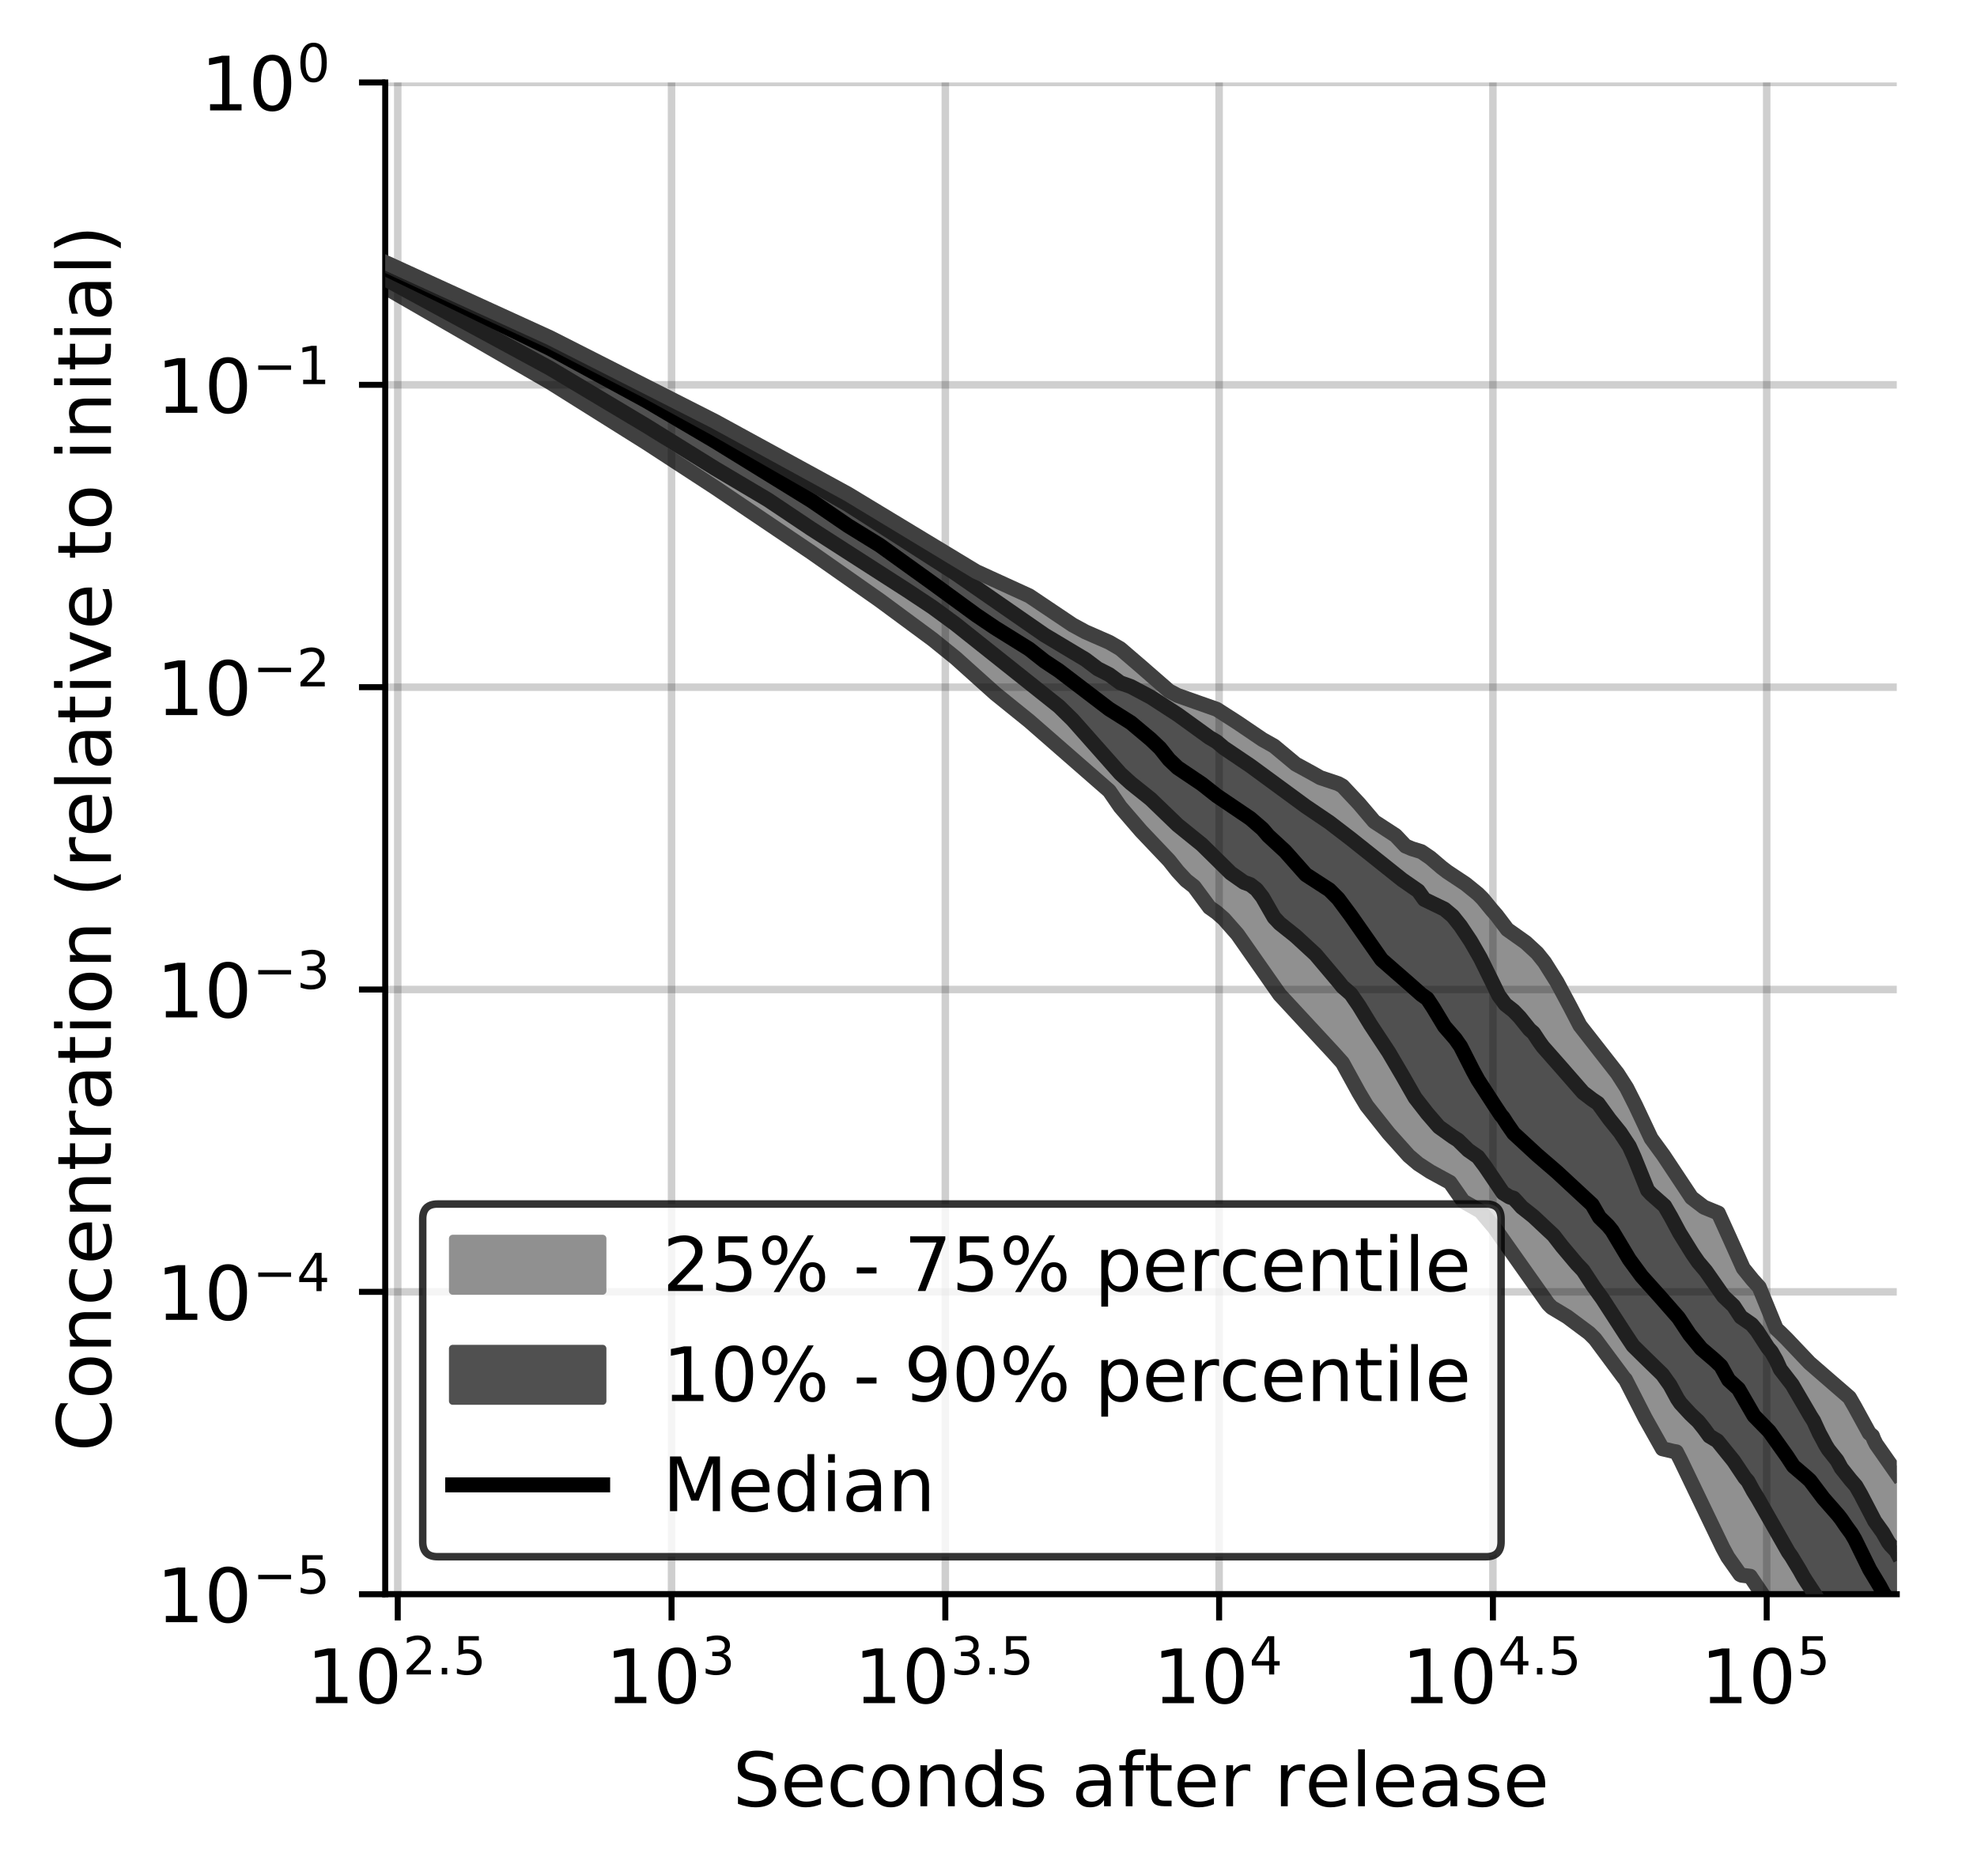 <?xml version="1.0" encoding="utf-8" standalone="no"?>
<!DOCTYPE svg PUBLIC "-//W3C//DTD SVG 1.1//EN"
  "http://www.w3.org/Graphics/SVG/1.1/DTD/svg11.dtd">
<!-- Created with matplotlib (https://matplotlib.org/) -->
<svg height="250.155pt" version="1.1" viewBox="0 0 263.678 250.155" width="263.678pt" xmlns="http://www.w3.org/2000/svg" xmlns:xlink="http://www.w3.org/1999/xlink">
 <defs>
  <style type="text/css">
*{stroke-linecap:butt;stroke-linejoin:round;}
  </style>
 </defs>
 <g id="figure_1">
  <g id="patch_1">
   <path d="M 0 250.155 
L 263.678 250.155 
L 263.678 0 
L 0 0 
z
" style="fill:#ffffff;"/>
  </g>
  <g id="axes_1">
   <g id="patch_2">
    <path d="M 51.378 212.599 
L 252.978 212.599 
L 252.978 10.999 
L 51.378 10.999 
z
" style="fill:#ffffff;"/>
   </g>
   <g id="PolyCollection_1">
    <defs>
     <path d="M 51.378 -215.157 
L 51.378 -211.847 
L 73.363 -199.17 
L 86.223 -191.108 
L 95.348 -185.16 
L 102.426 -180.413 
L 108.208 -176.491 
L 113.098 -173.092 
L 117.333 -170.098 
L 121.069 -167.39 
L 124.41 -164.873 
L 127.433 -162.426 
L 130.193 -159.888 
L 132.732 -157.668 
L 135.082 -155.837 
L 137.271 -154.002 
L 139.318 -152.218 
L 141.241 -150.552 
L 143.054 -149.05 
L 144.768 -147.498 
L 146.395 -146.061 
L 147.943 -144.685 
L 149.418 -142.545 
L 150.828 -140.871 
L 152.178 -139.345 
L 153.473 -137.972 
L 154.717 -136.69 
L 155.914 -135.413 
L 157.067 -133.964 
L 158.18 -132.762 
L 159.256 -131.918 
L 160.296 -130.48 
L 161.303 -129.151 
L 162.279 -128.455 
L 163.226 -127.624 
L 164.145 -126.588 
L 165.038 -125.567 
L 165.908 -124.31 
L 166.753 -123.101 
L 167.577 -121.897 
L 168.38 -120.718 
L 169.163 -119.555 
L 169.928 -118.427 
L 170.674 -117.515 
L 171.403 -116.741 
L 172.116 -115.988 
L 172.813 -115.242 
L 173.495 -114.492 
L 174.163 -113.746 
L 174.817 -113.025 
L 175.458 -112.339 
L 176.086 -111.667 
L 176.702 -111.004 
L 177.306 -110.35 
L 177.899 -109.712 
L 178.481 -109.07 
L 179.052 -108.42 
L 179.614 -107.362 
L 180.165 -106.349 
L 180.708 -105.375 
L 181.241 -104.439 
L 181.765 -103.544 
L 182.281 -102.705 
L 182.788 -102.037 
L 183.288 -101.39 
L 183.779 -100.76 
L 184.264 -100.154 
L 184.741 -99.576 
L 185.21 -99.014 
L 185.674 -98.47 
L 186.13 -97.942 
L 186.58 -97.431 
L 187.023 -96.929 
L 187.461 -96.445 
L 187.892 -96.024 
L 188.318 -95.634 
L 188.738 -95.276 
L 189.153 -94.951 
L 189.562 -94.659 
L 189.966 -94.388 
L 190.365 -94.136 
L 190.759 -93.906 
L 191.148 -93.685 
L 191.533 -93.469 
L 191.913 -93.262 
L 192.288 -93.05 
L 192.659 -92.85 
L 193.026 -92.661 
L 193.388 -92.473 
L 193.747 -91.935 
L 194.101 -91.312 
L 194.451 -90.701 
L 194.798 -90.184 
L 195.141 -89.964 
L 195.48 -89.75 
L 195.816 -89.549 
L 196.148 -89.349 
L 196.477 -89.151 
L 196.802 -88.97 
L 197.124 -88.832 
L 197.443 -88.659 
L 197.758 -88.303 
L 198.071 -87.947 
L 198.38 -87.588 
L 198.687 -87.224 
L 198.99 -86.851 
L 199.291 -86.465 
L 199.589 -86.069 
L 199.884 -85.658 
L 200.176 -85.229 
L 200.466 -84.812 
L 200.753 -84.397 
L 201.037 -83.986 
L 201.319 -83.577 
L 201.599 -83.166 
L 201.876 -82.754 
L 202.15 -82.342 
L 202.422 -81.927 
L 202.692 -81.53 
L 202.96 -81.135 
L 203.226 -80.738 
L 203.489 -80.334 
L 203.75 -79.943 
L 204.009 -79.561 
L 204.266 -79.189 
L 204.52 -78.821 
L 204.773 -78.461 
L 205.024 -78.114 
L 205.273 -77.793 
L 205.519 -77.478 
L 205.764 -77.167 
L 206.007 -76.864 
L 206.249 -76.563 
L 206.488 -76.266 
L 206.725 -75.981 
L 206.961 -75.791 
L 207.195 -75.665 
L 207.428 -75.538 
L 207.658 -75.407 
L 207.887 -75.274 
L 208.115 -75.136 
L 208.341 -74.997 
L 208.565 -74.857 
L 208.787 -74.713 
L 209.008 -74.565 
L 209.228 -74.411 
L 209.446 -74.257 
L 209.662 -74.105 
L 209.877 -73.956 
L 210.091 -73.801 
L 210.303 -73.651 
L 210.514 -73.499 
L 210.723 -73.343 
L 210.931 -73.188 
L 211.138 -73.03 
L 211.343 -72.868 
L 211.547 -72.705 
L 211.75 -72.541 
L 211.951 -72.374 
L 212.151 -72.208 
L 212.35 -72.042 
L 212.548 -71.828 
L 212.744 -71.583 
L 212.939 -71.336 
L 213.133 -71.091 
L 213.326 -70.841 
L 213.518 -70.588 
L 213.708 -70.333 
L 213.898 -70.077 
L 214.086 -69.82 
L 214.273 -69.56 
L 214.459 -69.3 
L 214.644 -69.042 
L 214.828 -68.779 
L 215.011 -68.515 
L 215.192 -68.248 
L 215.373 -67.979 
L 215.553 -67.71 
L 215.731 -67.438 
L 215.909 -67.165 
L 216.086 -66.912 
L 216.262 -66.734 
L 216.436 -66.555 
L 216.61 -66.38 
L 216.783 -66.202 
L 216.955 -65.85 
L 217.126 -65.499 
L 217.296 -65.152 
L 217.465 -64.814 
L 217.633 -64.479 
L 217.801 -64.147 
L 217.967 -63.816 
L 218.133 -63.486 
L 218.298 -63.157 
L 218.462 -62.837 
L 218.625 -62.524 
L 218.787 -62.219 
L 218.948 -61.918 
L 219.109 -61.62 
L 219.269 -61.323 
L 219.428 -61.031 
L 219.586 -60.735 
L 219.743 -60.439 
L 219.9 -60.142 
L 220.056 -59.842 
L 220.211 -59.54 
L 220.365 -59.243 
L 220.519 -58.947 
L 220.672 -58.654 
L 220.824 -58.361 
L 220.975 -58.07 
L 221.126 -57.776 
L 221.276 -57.484 
L 221.425 -57.212 
L 221.574 -57.001 
L 221.721 -56.953 
L 221.869 -56.908 
L 222.015 -56.863 
L 222.161 -56.823 
L 222.306 -56.787 
L 222.451 -56.755 
L 222.594 -56.724 
L 222.738 -56.695 
L 222.88 -56.667 
L 223.022 -56.639 
L 223.163 -56.611 
L 223.304 -56.586 
L 223.444 -56.56 
L 223.584 -56.538 
L 223.722 -56.311 
L 223.861 -56.025 
L 223.998 -55.743 
L 224.135 -55.464 
L 224.272 -55.186 
L 224.407 -54.91 
L 224.543 -54.637 
L 224.677 -54.363 
L 224.811 -54.088 
L 224.945 -53.812 
L 225.078 -53.533 
L 225.21 -53.251 
L 225.342 -52.969 
L 225.474 -52.696 
L 225.604 -52.426 
L 225.735 -52.159 
L 225.864 -51.897 
L 225.994 -51.637 
L 226.122 -51.38 
L 226.25 -51.123 
L 226.378 -50.866 
L 226.505 -50.607 
L 226.632 -50.348 
L 226.758 -50.087 
L 226.884 -49.824 
L 227.009 -49.565 
L 227.133 -49.309 
L 227.257 -49.054 
L 227.381 -48.801 
L 227.504 -48.55 
L 227.627 -48.3 
L 227.749 -48.051 
L 227.871 -47.8 
L 227.992 -47.548 
L 228.113 -47.295 
L 228.233 -47.039 
L 228.353 -46.781 
L 228.473 -46.526 
L 228.592 -46.273 
L 228.71 -46.023 
L 228.829 -45.774 
L 228.946 -45.526 
L 229.063 -45.279 
L 229.18 -45.031 
L 229.297 -44.78 
L 229.413 -44.531 
L 229.528 -44.278 
L 229.643 -44.025 
L 229.758 -43.769 
L 229.872 -43.518 
L 229.986 -43.268 
L 230.1 -43.029 
L 230.213 -42.858 
L 230.325 -42.685 
L 230.438 -42.514 
L 230.55 -42.343 
L 230.661 -42.173 
L 230.772 -42.004 
L 230.883 -41.834 
L 230.993 -41.664 
L 231.103 -41.495 
L 231.213 -41.334 
L 231.322 -41.176 
L 231.431 -41.019 
L 231.539 -40.865 
L 231.647 -40.726 
L 231.755 -40.589 
L 231.862 -40.455 
L 231.969 -40.322 
L 232.076 -40.191 
L 232.182 -40.102 
L 232.288 -40.091 
L 232.394 -40.083 
L 232.499 -40.075 
L 232.604 -40.069 
L 232.708 -40.064 
L 232.812 -40.059 
L 232.916 -40.055 
L 233.02 -40.053 
L 233.123 -40.052 
L 233.226 -40.051 
L 233.328 -40.052 
L 233.43 -39.949 
L 233.532 -39.788 
L 233.633 -39.626 
L 233.735 -39.469 
L 233.835 -39.314 
L 233.936 -39.159 
L 234.036 -39.007 
L 234.136 -38.856 
L 234.236 -38.708 
L 234.335 -38.561 
L 234.434 -38.415 
L 234.533 -38.271 
L 234.631 -38.127 
L 234.729 -37.982 
L 234.827 -37.839 
L 234.924 -37.698 
L 235.021 -37.559 
L 235.118 -37.422 
L 235.215 -37.286 
L 235.311 -37.151 
L 235.407 -37.015 
L 235.503 -36.882 
L 235.598 -36.722 
L 235.693 -36.489 
L 235.788 -36.257 
L 235.882 -36.022 
L 235.977 -35.787 
L 236.071 -35.554 
L 236.164 -35.32 
L 236.258 -35.179 
L 236.351 -35.057 
L 236.444 -34.935 
L 236.536 -34.813 
L 236.629 -34.692 
L 236.721 -34.57 
L 236.813 -34.392 
L 236.904 -34.22 
L 236.995 -34.05 
L 237.087 -33.881 
L 237.177 -33.712 
L 237.268 -33.544 
L 237.358 -33.377 
L 237.448 -33.211 
L 237.538 -33.045 
L 237.627 -32.889 
L 237.716 -32.796 
L 237.805 -32.702 
L 237.894 -32.606 
L 237.983 -32.511 
L 238.071 -32.415 
L 238.159 -32.318 
L 238.246 -32.224 
L 238.334 -32.13 
L 238.421 -32.038 
L 238.508 -31.947 
L 238.595 -31.856 
L 238.682 -31.711 
L 238.768 -31.546 
L 238.854 -31.381 
L 238.94 -31.217 
L 239.025 -31.053 
L 239.111 -30.89 
L 239.196 -30.727 
L 239.281 -30.566 
L 239.366 -30.405 
L 239.45 -30.247 
L 239.534 -30.09 
L 239.618 -29.933 
L 239.702 -29.776 
L 239.786 -29.621 
L 239.869 -29.471 
L 239.952 -29.32 
L 240.035 -29.168 
L 240.118 -29.017 
L 240.2 -28.865 
L 240.283 -28.721 
L 240.365 -28.573 
L 240.446 -28.427 
L 240.528 -28.286 
L 240.61 -28.143 
L 240.691 -28.016 
L 240.772 -27.912 
L 240.853 -27.81 
L 240.933 -27.714 
L 241.014 -27.616 
L 241.094 -27.52 
L 241.174 -27.434 
L 241.254 -27.349 
L 241.333 -27.293 
L 241.413 -27.312 
L 241.492 -27.293 
L 241.571 -27.266 
L 241.65 -27.227 
L 241.728 -27.22 
L 241.807 -27.228 
L 241.885 -27.216 
L 241.963 -27.184 
L 242.041 -27.168 
L 242.118 -27.191 
L 242.196 -27.195 
L 242.273 -27.176 
L 242.35 -27.162 
L 242.427 -27.134 
L 242.504 -27.121 
L 242.58 -27.083 
L 242.657 -27.062 
L 242.733 -27.052 
L 242.809 -27.002 
L 242.884 -26.904 
L 242.96 -26.805 
L 243.035 -26.705 
L 243.111 -26.608 
L 243.186 -26.512 
L 243.261 -26.417 
L 243.335 -26.324 
L 243.41 -26.232 
L 243.484 -26.14 
L 243.559 -26.049 
L 243.633 -25.962 
L 243.706 -25.872 
L 243.78 -25.787 
L 243.854 -25.698 
L 243.927 -25.609 
L 244 -25.525 
L 244.073 -25.438 
L 244.146 -25.353 
L 244.219 -25.267 
L 244.291 -25.182 
L 244.363 -25.1 
L 244.436 -25.017 
L 244.508 -24.933 
L 244.579 -24.881 
L 244.651 -24.844 
L 244.723 -24.813 
L 244.794 -24.792 
L 244.865 -24.766 
L 244.936 -24.684 
L 245.007 -24.585 
L 245.078 -24.486 
L 245.148 -24.384 
L 245.219 -24.288 
L 245.289 -24.191 
L 245.359 -24.097 
L 245.429 -23.996 
L 245.499 -23.897 
L 245.568 -23.847 
L 245.638 -23.799 
L 245.707 -23.751 
L 245.776 -23.701 
L 245.845 -23.653 
L 245.914 -23.603 
L 245.983 -23.544 
L 246.052 -23.394 
L 246.12 -23.244 
L 246.188 -23.094 
L 246.256 -23.028 
L 246.324 -22.985 
L 246.392 -22.945 
L 246.46 -22.904 
L 246.528 -22.868 
L 246.595 -22.841 
L 246.662 -22.81 
L 246.729 -22.778 
L 246.796 -22.757 
L 246.863 -22.729 
L 246.93 -22.705 
L 246.996 -22.682 
L 247.063 -22.655 
L 247.129 -22.637 
L 247.195 -22.601 
L 247.261 -22.576 
L 247.327 -22.549 
L 247.393 -22.512 
L 247.459 -22.466 
L 247.524 -22.421 
L 247.589 -22.372 
L 247.655 -22.329 
L 247.72 -22.281 
L 247.785 -22.231 
L 247.849 -22.188 
L 247.914 -22.147 
L 247.979 -22.106 
L 248.043 -22.065 
L 248.107 -22.026 
L 248.171 -21.988 
L 248.235 -21.944 
L 248.299 -21.794 
L 248.363 -21.645 
L 248.427 -21.491 
L 248.49 -21.333 
L 248.553 -21.181 
L 248.617 -21.139 
L 248.68 -21.116 
L 248.743 -21.078 
L 248.806 -21.04 
L 248.868 -21.017 
L 248.931 -20.974 
L 248.994 -20.931 
L 249.056 -20.89 
L 249.118 -20.849 
L 249.18 -20.735 
L 249.242 -20.692 
L 249.304 -20.662 
L 249.366 -20.617 
L 249.428 -20.572 
L 249.489 -20.543 
L 249.551 -20.509 
L 249.612 -20.481 
L 249.673 -20.432 
L 249.734 -20.301 
L 249.795 -20.138 
L 249.856 -19.96 
L 249.917 -19.784 
L 249.977 -19.609 
L 250.038 -19.435 
L 250.098 -19.278 
L 250.158 -19.114 
L 250.218 -18.945 
L 250.278 -18.791 
L 250.338 -18.635 
L 250.398 -18.478 
L 250.458 -18.319 
L 250.517 -18.146 
L 250.577 -17.971 
L 250.636 -17.796 
L 250.695 -17.619 
L 250.754 -17.458 
L 250.813 -17.354 
L 250.872 -17.179 
L 250.931 -17.008 
L 250.99 -16.969 
L 251.048 -16.792 
L 251.107 -16.68 
L 251.165 -16.5 
L 251.223 -16.451 
L 251.282 -16.268 
L 251.34 -16.216 
L 251.398 -16.163 
L 251.455 -15.98 
L 251.513 -15.926 
L 251.571 -15.744 
L 251.628 -15.701 
L 251.686 -15.591 
L 251.743 -15.482 
L 251.8 -15.305 
L 251.857 -15.262 
L 251.914 -15.083 
L 251.971 -14.907 
L 252.028 -14.862 
L 252.085 -14.818 
L 252.141 -14.775 
L 252.198 -14.729 
L 252.254 -14.677 
L 252.31 -14.628 
L 252.367 -14.581 
L 252.423 -14.462 
L 252.479 -14.422 
L 252.535 -14.382 
L 252.59 -14.276 
L 252.646 -14.112 
L 252.702 -14.108 
L 252.757 -14.112 
L 252.812 -14.107 
L 252.868 -14.121 
L 252.923 -14.133 
L 252.978 -14.143 
L 252.978 -53.636 
L 252.978 -53.636 
L 252.923 -53.743 
L 252.868 -53.851 
L 252.812 -53.959 
L 252.757 -54.065 
L 252.702 -54.172 
L 252.646 -54.28 
L 252.59 -54.377 
L 252.535 -54.433 
L 252.479 -54.49 
L 252.423 -54.547 
L 252.367 -54.607 
L 252.31 -54.668 
L 252.254 -54.727 
L 252.198 -54.79 
L 252.141 -54.855 
L 252.085 -54.924 
L 252.028 -54.995 
L 251.971 -55.069 
L 251.914 -55.144 
L 251.857 -55.219 
L 251.8 -55.298 
L 251.743 -55.38 
L 251.686 -55.465 
L 251.628 -55.554 
L 251.571 -55.643 
L 251.513 -55.73 
L 251.455 -55.818 
L 251.398 -55.905 
L 251.34 -55.991 
L 251.282 -56.079 
L 251.223 -56.165 
L 251.165 -56.252 
L 251.107 -56.339 
L 251.048 -56.423 
L 250.99 -56.509 
L 250.931 -56.595 
L 250.872 -56.68 
L 250.813 -56.764 
L 250.754 -56.846 
L 250.695 -56.929 
L 250.636 -57.011 
L 250.577 -57.091 
L 250.517 -57.172 
L 250.458 -57.254 
L 250.398 -57.334 
L 250.338 -57.415 
L 250.278 -57.496 
L 250.218 -57.579 
L 250.158 -57.661 
L 250.098 -57.742 
L 250.038 -57.824 
L 249.977 -57.998 
L 249.917 -58.187 
L 249.856 -58.38 
L 249.795 -58.574 
L 249.734 -58.667 
L 249.673 -58.727 
L 249.612 -58.786 
L 249.551 -58.843 
L 249.489 -58.896 
L 249.428 -58.95 
L 249.366 -58.997 
L 249.304 -59.035 
L 249.242 -59.072 
L 249.18 -59.151 
L 249.118 -59.252 
L 249.056 -59.356 
L 248.994 -59.46 
L 248.931 -59.567 
L 248.868 -59.676 
L 248.806 -59.786 
L 248.743 -59.901 
L 248.68 -60.014 
L 248.617 -60.126 
L 248.553 -60.241 
L 248.49 -60.358 
L 248.427 -60.475 
L 248.363 -60.593 
L 248.299 -60.715 
L 248.235 -60.838 
L 248.171 -60.963 
L 248.107 -61.088 
L 248.043 -61.218 
L 247.979 -61.352 
L 247.914 -61.486 
L 247.849 -61.619 
L 247.785 -61.75 
L 247.72 -61.879 
L 247.655 -62.007 
L 247.589 -62.138 
L 247.524 -62.267 
L 247.459 -62.396 
L 247.393 -62.522 
L 247.327 -62.647 
L 247.261 -62.771 
L 247.195 -62.9 
L 247.129 -63.023 
L 247.063 -63.145 
L 246.996 -63.261 
L 246.93 -63.372 
L 246.863 -63.482 
L 246.796 -63.588 
L 246.729 -63.69 
L 246.662 -63.789 
L 246.595 -63.886 
L 246.528 -63.979 
L 246.46 -64.07 
L 246.392 -64.157 
L 246.324 -64.243 
L 246.256 -64.319 
L 246.188 -64.387 
L 246.12 -64.454 
L 246.052 -64.519 
L 245.983 -64.582 
L 245.914 -64.644 
L 245.845 -64.703 
L 245.776 -64.76 
L 245.707 -64.819 
L 245.638 -64.874 
L 245.568 -64.931 
L 245.499 -64.989 
L 245.429 -65.045 
L 245.359 -65.1 
L 245.289 -65.157 
L 245.219 -65.213 
L 245.148 -65.267 
L 245.078 -65.321 
L 245.007 -65.373 
L 244.936 -65.425 
L 244.865 -65.478 
L 244.794 -65.531 
L 244.723 -65.583 
L 244.651 -65.635 
L 244.579 -65.687 
L 244.508 -65.742 
L 244.436 -65.793 
L 244.363 -65.847 
L 244.291 -65.901 
L 244.219 -65.958 
L 244.146 -66.014 
L 244.073 -66.072 
L 244 -66.128 
L 243.927 -66.187 
L 243.854 -66.248 
L 243.78 -66.308 
L 243.706 -66.371 
L 243.633 -66.433 
L 243.559 -66.495 
L 243.484 -66.553 
L 243.41 -66.615 
L 243.335 -66.674 
L 243.261 -66.736 
L 243.186 -66.797 
L 243.111 -66.859 
L 243.035 -66.922 
L 242.96 -66.987 
L 242.884 -67.051 
L 242.809 -67.115 
L 242.733 -67.179 
L 242.657 -67.243 
L 242.58 -67.307 
L 242.504 -67.373 
L 242.427 -67.439 
L 242.35 -67.505 
L 242.273 -67.572 
L 242.196 -67.638 
L 242.118 -67.705 
L 242.041 -67.772 
L 241.963 -67.839 
L 241.885 -67.907 
L 241.807 -67.975 
L 241.728 -68.046 
L 241.65 -68.117 
L 241.571 -68.188 
L 241.492 -68.261 
L 241.413 -68.334 
L 241.333 -68.409 
L 241.254 -68.484 
L 241.174 -68.559 
L 241.094 -68.635 
L 241.014 -68.713 
L 240.933 -68.793 
L 240.853 -68.87 
L 240.772 -68.946 
L 240.691 -69.023 
L 240.61 -69.102 
L 240.528 -69.182 
L 240.446 -69.263 
L 240.365 -69.342 
L 240.283 -69.423 
L 240.2 -69.503 
L 240.118 -69.584 
L 240.035 -69.664 
L 239.952 -69.744 
L 239.869 -69.825 
L 239.786 -69.905 
L 239.702 -69.986 
L 239.618 -70.066 
L 239.534 -70.144 
L 239.45 -70.22 
L 239.366 -70.299 
L 239.281 -70.38 
L 239.196 -70.476 
L 239.111 -70.601 
L 239.025 -70.72 
L 238.94 -70.836 
L 238.854 -70.948 
L 238.768 -71.06 
L 238.682 -71.167 
L 238.595 -71.27 
L 238.508 -71.371 
L 238.421 -71.469 
L 238.334 -71.565 
L 238.246 -71.662 
L 238.159 -71.761 
L 238.071 -71.86 
L 237.983 -71.952 
L 237.894 -72.04 
L 237.805 -72.128 
L 237.716 -72.217 
L 237.627 -72.3 
L 237.538 -72.379 
L 237.448 -72.458 
L 237.358 -72.534 
L 237.268 -72.604 
L 237.177 -72.674 
L 237.087 -72.744 
L 236.995 -72.838 
L 236.904 -72.951 
L 236.813 -73.065 
L 236.721 -73.251 
L 236.629 -73.471 
L 236.536 -73.693 
L 236.444 -73.918 
L 236.351 -74.145 
L 236.258 -74.373 
L 236.164 -74.602 
L 236.071 -74.832 
L 235.977 -75.069 
L 235.882 -75.311 
L 235.788 -75.552 
L 235.693 -75.793 
L 235.598 -76.035 
L 235.503 -76.281 
L 235.407 -76.522 
L 235.311 -76.768 
L 235.215 -77.012 
L 235.118 -77.26 
L 235.021 -77.507 
L 234.924 -77.755 
L 234.827 -78.002 
L 234.729 -78.252 
L 234.631 -78.502 
L 234.533 -78.686 
L 234.434 -78.785 
L 234.335 -78.885 
L 234.236 -78.983 
L 234.136 -79.081 
L 234.036 -79.18 
L 233.936 -79.283 
L 233.835 -79.391 
L 233.735 -79.499 
L 233.633 -79.611 
L 233.532 -79.729 
L 233.43 -79.849 
L 233.328 -79.969 
L 233.226 -80.089 
L 233.123 -80.21 
L 233.02 -80.335 
L 232.916 -80.468 
L 232.812 -80.604 
L 232.708 -80.741 
L 232.604 -80.882 
L 232.499 -81.028 
L 232.394 -81.176 
L 232.288 -81.337 
L 232.182 -81.581 
L 232.076 -81.824 
L 231.969 -82.066 
L 231.862 -82.312 
L 231.755 -82.562 
L 231.647 -82.809 
L 231.539 -83.061 
L 231.431 -83.312 
L 231.322 -83.565 
L 231.213 -83.818 
L 231.103 -84.073 
L 230.993 -84.333 
L 230.883 -84.597 
L 230.772 -84.857 
L 230.661 -85.119 
L 230.55 -85.381 
L 230.438 -85.639 
L 230.325 -85.9 
L 230.213 -86.16 
L 230.1 -86.423 
L 229.986 -86.684 
L 229.872 -86.941 
L 229.758 -87.182 
L 229.643 -87.428 
L 229.528 -87.666 
L 229.413 -87.905 
L 229.297 -88.145 
L 229.18 -88.382 
L 229.063 -88.564 
L 228.946 -88.569 
L 228.829 -88.578 
L 228.71 -88.598 
L 228.592 -88.625 
L 228.473 -88.658 
L 228.353 -88.7 
L 228.233 -88.749 
L 228.113 -88.799 
L 227.992 -88.85 
L 227.871 -88.904 
L 227.749 -88.958 
L 227.627 -89.004 
L 227.504 -89.056 
L 227.381 -89.113 
L 227.257 -89.173 
L 227.133 -89.241 
L 227.009 -89.319 
L 226.884 -89.403 
L 226.758 -89.499 
L 226.632 -89.598 
L 226.505 -89.701 
L 226.378 -89.803 
L 226.25 -89.906 
L 226.122 -90.011 
L 225.994 -90.116 
L 225.864 -90.225 
L 225.735 -90.333 
L 225.604 -90.442 
L 225.474 -90.558 
L 225.342 -90.674 
L 225.21 -90.793 
L 225.078 -90.914 
L 224.945 -91.132 
L 224.811 -91.355 
L 224.677 -91.58 
L 224.543 -91.803 
L 224.407 -92.025 
L 224.272 -92.245 
L 224.135 -92.467 
L 223.998 -92.687 
L 223.861 -92.909 
L 223.722 -93.133 
L 223.584 -93.359 
L 223.444 -93.588 
L 223.304 -93.815 
L 223.163 -94.04 
L 223.022 -94.268 
L 222.88 -94.491 
L 222.738 -94.716 
L 222.594 -94.942 
L 222.451 -95.165 
L 222.306 -95.389 
L 222.161 -95.614 
L 222.015 -95.841 
L 221.869 -96.07 
L 221.721 -96.3 
L 221.574 -96.52 
L 221.425 -96.743 
L 221.276 -96.959 
L 221.126 -97.17 
L 220.975 -97.363 
L 220.824 -97.56 
L 220.672 -97.755 
L 220.519 -97.95 
L 220.365 -98.146 
L 220.211 -98.344 
L 220.056 -98.549 
L 219.9 -98.827 
L 219.743 -99.181 
L 219.586 -99.529 
L 219.428 -99.878 
L 219.269 -100.233 
L 219.109 -100.59 
L 218.948 -100.944 
L 218.787 -101.301 
L 218.625 -101.662 
L 218.462 -102.021 
L 218.298 -102.386 
L 218.133 -102.753 
L 217.967 -103.109 
L 217.801 -103.456 
L 217.633 -103.802 
L 217.465 -104.133 
L 217.296 -104.455 
L 217.126 -104.772 
L 216.955 -105.08 
L 216.783 -105.376 
L 216.61 -105.664 
L 216.436 -105.943 
L 216.262 -106.214 
L 216.086 -106.481 
L 215.909 -106.742 
L 215.731 -106.993 
L 215.553 -107.234 
L 215.373 -107.465 
L 215.192 -107.686 
L 215.011 -107.897 
L 214.828 -108.102 
L 214.644 -108.361 
L 214.459 -108.692 
L 214.273 -109.035 
L 214.086 -109.374 
L 213.898 -109.601 
L 213.708 -109.822 
L 213.518 -110.039 
L 213.326 -110.266 
L 213.133 -110.497 
L 212.939 -110.723 
L 212.744 -110.953 
L 212.548 -111.184 
L 212.35 -111.42 
L 212.151 -111.656 
L 211.951 -111.891 
L 211.75 -112.136 
L 211.547 -112.383 
L 211.343 -112.635 
L 211.138 -112.881 
L 210.931 -113.138 
L 210.723 -113.398 
L 210.514 -113.665 
L 210.303 -114.052 
L 210.091 -114.517 
L 209.877 -114.97 
L 209.662 -115.417 
L 209.446 -115.852 
L 209.228 -116.29 
L 209.008 -116.719 
L 208.787 -117.141 
L 208.565 -117.556 
L 208.341 -117.975 
L 208.115 -118.384 
L 207.887 -118.789 
L 207.658 -119.195 
L 207.428 -119.578 
L 207.195 -119.961 
L 206.961 -120.341 
L 206.725 -120.726 
L 206.488 -121.106 
L 206.249 -121.466 
L 206.007 -121.823 
L 205.764 -122.16 
L 205.519 -122.474 
L 205.273 -122.773 
L 205.024 -123.049 
L 204.773 -123.299 
L 204.52 -123.552 
L 204.266 -123.788 
L 204.009 -124.016 
L 203.75 -124.241 
L 203.489 -124.467 
L 203.226 -124.675 
L 202.96 -124.873 
L 202.692 -125.077 
L 202.422 -125.27 
L 202.15 -125.456 
L 201.876 -125.635 
L 201.599 -125.819 
L 201.319 -126.019 
L 201.037 -126.206 
L 200.753 -126.441 
L 200.466 -126.878 
L 200.176 -127.295 
L 199.884 -127.718 
L 199.589 -128.119 
L 199.291 -128.514 
L 198.99 -128.798 
L 198.687 -129.018 
L 198.38 -129.456 
L 198.071 -129.886 
L 197.758 -130.301 
L 197.443 -130.646 
L 197.124 -130.935 
L 196.802 -131.217 
L 196.477 -131.5 
L 196.148 -131.761 
L 195.816 -132.019 
L 195.48 -132.27 
L 195.141 -132.519 
L 194.798 -132.755 
L 194.451 -132.993 
L 194.101 -133.22 
L 193.747 -133.452 
L 193.388 -133.674 
L 193.026 -133.9 
L 192.659 -134.135 
L 192.288 -134.463 
L 191.913 -134.805 
L 191.533 -135.133 
L 191.148 -135.463 
L 190.759 -135.769 
L 190.365 -136.057 
L 189.966 -136.338 
L 189.562 -136.583 
L 189.153 -136.719 
L 188.738 -136.846 
L 188.318 -136.967 
L 187.892 -137.085 
L 187.461 -137.33 
L 187.023 -137.731 
L 186.58 -138.245 
L 186.13 -138.742 
L 185.674 -139.121 
L 185.21 -139.42 
L 184.741 -139.702 
L 184.264 -139.992 
L 183.779 -140.293 
L 183.288 -140.592 
L 182.788 -141.09 
L 182.281 -141.73 
L 181.765 -142.364 
L 181.241 -142.999 
L 180.708 -143.623 
L 180.165 -144.223 
L 179.614 -144.773 
L 179.052 -145.333 
L 178.481 -145.65 
L 177.899 -145.855 
L 177.306 -146.057 
L 176.702 -146.269 
L 176.086 -146.452 
L 175.458 -146.752 
L 174.817 -147.167 
L 174.163 -147.558 
L 173.495 -147.917 
L 172.813 -148.259 
L 172.116 -148.804 
L 171.403 -149.41 
L 170.674 -150.035 
L 169.928 -150.663 
L 169.163 -151.156 
L 168.38 -151.535 
L 167.577 -151.925 
L 166.753 -152.524 
L 165.908 -153.178 
L 165.038 -153.8 
L 164.145 -154.409 
L 163.226 -154.999 
L 162.279 -155.569 
L 161.303 -155.968 
L 160.296 -156.327 
L 159.256 -156.704 
L 158.18 -157.037 
L 157.067 -157.408 
L 155.914 -158.015 
L 154.717 -159.102 
L 153.473 -160.102 
L 152.178 -161.272 
L 150.828 -162.498 
L 149.418 -163.643 
L 147.943 -164.5 
L 146.395 -165.169 
L 144.768 -165.889 
L 143.054 -166.82 
L 141.241 -168.053 
L 139.318 -169.341 
L 137.271 -170.699 
L 135.082 -171.69 
L 132.732 -172.761 
L 130.193 -173.933 
L 127.433 -175.667 
L 124.41 -177.48 
L 121.069 -179.461 
L 117.333 -181.729 
L 113.098 -184.271 
L 108.208 -187.002 
L 102.426 -190.138 
L 95.348 -193.969 
L 86.223 -198.655 
L 73.363 -205.121 
L 51.378 -215.157 
z
" id="m664755f8e7" style="stroke:#909090;"/>
    </defs>
    <g clip-path="url(#p70064b8658)">
     <use style="fill:#909090;stroke:#909090;" x="0" xlink:href="#m664755f8e7" y="250.155"/>
    </g>
   </g>
   <g id="PolyCollection_2">
    <defs>
     <path d="M 51.378 -214.853 
L 51.378 -212.964 
L 73.363 -201.045 
L 86.223 -193.363 
L 95.348 -187.701 
L 102.426 -183.503 
L 108.208 -179.633 
L 113.098 -176.533 
L 117.333 -173.783 
L 121.069 -171.372 
L 124.41 -169.154 
L 127.433 -166.932 
L 130.193 -164.731 
L 132.732 -162.626 
L 135.082 -160.798 
L 137.271 -158.982 
L 139.318 -157.345 
L 141.241 -155.945 
L 143.054 -154.17 
L 144.768 -152.263 
L 146.395 -150.321 
L 147.943 -148.688 
L 149.418 -146.99 
L 150.828 -145.709 
L 152.178 -144.644 
L 153.473 -143.596 
L 154.717 -142.37 
L 155.914 -141.22 
L 157.067 -140.134 
L 158.18 -139.27 
L 159.256 -138.455 
L 160.296 -137.521 
L 161.303 -136.497 
L 162.279 -135.532 
L 163.226 -134.603 
L 164.145 -133.733 
L 165.038 -133.042 
L 165.908 -132.491 
L 166.753 -132.183 
L 167.577 -131.543 
L 168.38 -130.517 
L 169.163 -129.222 
L 169.928 -127.815 
L 170.674 -127.018 
L 171.403 -126.457 
L 172.116 -125.892 
L 172.813 -125.308 
L 173.495 -124.691 
L 174.163 -124.072 
L 174.817 -123.502 
L 175.458 -122.872 
L 176.086 -122.155 
L 176.702 -121.447 
L 177.306 -120.79 
L 177.899 -120.178 
L 178.481 -119.293 
L 179.052 -118.579 
L 179.614 -118.092 
L 180.165 -117.609 
L 180.708 -116.873 
L 181.241 -116.051 
L 181.765 -115.156 
L 182.281 -114.257 
L 182.788 -113.517 
L 183.288 -112.788 
L 183.779 -112.061 
L 184.264 -111.326 
L 184.741 -110.589 
L 185.21 -109.845 
L 185.674 -109.099 
L 186.13 -108.338 
L 186.58 -107.562 
L 187.023 -106.762 
L 187.461 -105.948 
L 187.892 -105.185 
L 188.318 -104.454 
L 188.738 -103.761 
L 189.153 -103.19 
L 189.562 -102.665 
L 189.966 -102.157 
L 190.365 -101.67 
L 190.759 -101.183 
L 191.148 -100.695 
L 191.533 -100.203 
L 191.913 -99.88 
L 192.288 -99.586 
L 192.659 -99.315 
L 193.026 -99.055 
L 193.388 -98.812 
L 193.747 -98.564 
L 194.101 -98.4 
L 194.451 -98.119 
L 194.798 -97.766 
L 195.141 -97.416 
L 195.48 -97.064 
L 195.816 -96.783 
L 196.148 -96.572 
L 196.477 -96.346 
L 196.802 -96.151 
L 197.124 -95.87 
L 197.443 -95.501 
L 197.758 -95.083 
L 198.071 -94.605 
L 198.38 -94.129 
L 198.687 -93.649 
L 198.99 -93.175 
L 199.291 -92.702 
L 199.589 -92.235 
L 199.884 -91.787 
L 200.176 -91.372 
L 200.466 -91.068 
L 200.753 -90.861 
L 201.037 -90.679 
L 201.319 -90.539 
L 201.599 -90.45 
L 201.876 -90.364 
L 202.15 -90.108 
L 202.422 -89.778 
L 202.692 -89.432 
L 202.96 -89.171 
L 203.226 -88.981 
L 203.489 -88.791 
L 203.75 -88.571 
L 204.009 -88.381 
L 204.266 -88.155 
L 204.52 -87.93 
L 204.773 -87.701 
L 205.024 -87.473 
L 205.273 -87.248 
L 205.519 -87.018 
L 205.764 -86.787 
L 206.007 -86.554 
L 206.249 -86.33 
L 206.488 -86.114 
L 206.725 -85.895 
L 206.961 -85.68 
L 207.195 -85.424 
L 207.428 -85.086 
L 207.658 -84.792 
L 207.887 -84.507 
L 208.115 -84.223 
L 208.341 -83.941 
L 208.565 -83.658 
L 208.787 -83.374 
L 209.008 -83.085 
L 209.228 -82.798 
L 209.446 -82.543 
L 209.662 -82.286 
L 209.877 -82.05 
L 210.091 -81.83 
L 210.303 -81.609 
L 210.514 -81.395 
L 210.723 -81.264 
L 210.931 -81.065 
L 211.138 -80.73 
L 211.343 -80.39 
L 211.547 -80.059 
L 211.75 -79.726 
L 211.951 -79.327 
L 212.151 -79.072 
L 212.35 -78.821 
L 212.548 -78.579 
L 212.744 -78.336 
L 212.939 -78.08 
L 213.133 -77.805 
L 213.326 -77.531 
L 213.518 -77.256 
L 213.708 -76.976 
L 213.898 -76.695 
L 214.086 -76.411 
L 214.273 -76.128 
L 214.459 -75.846 
L 214.644 -75.56 
L 214.828 -75.275 
L 215.011 -74.987 
L 215.192 -74.702 
L 215.373 -74.415 
L 215.553 -74.13 
L 215.731 -73.845 
L 215.909 -73.559 
L 216.086 -73.274 
L 216.262 -73.017 
L 216.436 -72.765 
L 216.61 -72.523 
L 216.783 -72.227 
L 216.955 -71.937 
L 217.126 -71.655 
L 217.296 -71.375 
L 217.465 -71.096 
L 217.633 -70.874 
L 217.801 -70.695 
L 217.967 -70.516 
L 218.133 -70.338 
L 218.298 -70.16 
L 218.462 -69.992 
L 218.625 -69.835 
L 218.787 -69.681 
L 218.948 -69.53 
L 219.109 -69.381 
L 219.269 -69.234 
L 219.428 -69.089 
L 219.586 -68.945 
L 219.743 -68.803 
L 219.9 -68.664 
L 220.056 -68.527 
L 220.211 -68.393 
L 220.365 -68.264 
L 220.519 -68.142 
L 220.672 -68.024 
L 220.824 -67.907 
L 220.975 -67.793 
L 221.126 -67.636 
L 221.276 -67.438 
L 221.425 -67.238 
L 221.574 -67.042 
L 221.721 -66.861 
L 221.869 -66.679 
L 222.015 -66.492 
L 222.161 -66.296 
L 222.306 -66.092 
L 222.451 -65.881 
L 222.594 -65.662 
L 222.738 -65.435 
L 222.88 -65.198 
L 223.022 -64.953 
L 223.163 -64.703 
L 223.304 -64.444 
L 223.444 -64.177 
L 223.584 -63.903 
L 223.722 -63.624 
L 223.861 -63.352 
L 223.998 -63.178 
L 224.135 -63.017 
L 224.272 -62.856 
L 224.407 -62.696 
L 224.543 -62.534 
L 224.677 -62.373 
L 224.811 -62.211 
L 224.945 -62.047 
L 225.078 -61.891 
L 225.21 -61.782 
L 225.342 -61.672 
L 225.474 -61.565 
L 225.604 -61.457 
L 225.735 -61.347 
L 225.864 -61.235 
L 225.994 -61.118 
L 226.122 -60.995 
L 226.25 -60.865 
L 226.378 -60.731 
L 226.505 -60.595 
L 226.632 -60.455 
L 226.758 -60.318 
L 226.884 -60.189 
L 227.009 -60.048 
L 227.133 -59.848 
L 227.257 -59.653 
L 227.381 -59.464 
L 227.504 -59.281 
L 227.627 -59.101 
L 227.749 -58.924 
L 227.871 -58.749 
L 227.992 -58.645 
L 228.113 -58.579 
L 228.233 -58.512 
L 228.353 -58.445 
L 228.473 -58.388 
L 228.592 -58.337 
L 228.71 -58.294 
L 228.829 -58.259 
L 228.946 -58.135 
L 229.063 -57.999 
L 229.18 -57.861 
L 229.297 -57.724 
L 229.413 -57.584 
L 229.528 -57.444 
L 229.643 -57.303 
L 229.758 -57.161 
L 229.872 -57.02 
L 229.986 -56.884 
L 230.1 -56.749 
L 230.213 -56.605 
L 230.325 -56.464 
L 230.438 -56.327 
L 230.55 -56.194 
L 230.661 -56.062 
L 230.772 -55.931 
L 230.883 -55.791 
L 230.993 -55.648 
L 231.103 -55.501 
L 231.213 -55.337 
L 231.322 -55.158 
L 231.431 -54.983 
L 231.539 -54.809 
L 231.647 -54.647 
L 231.755 -54.489 
L 231.862 -54.331 
L 231.969 -54.173 
L 232.076 -54.015 
L 232.182 -53.857 
L 232.288 -53.698 
L 232.394 -53.536 
L 232.499 -53.379 
L 232.604 -53.225 
L 232.708 -53.098 
L 232.812 -53.004 
L 232.916 -52.909 
L 233.02 -52.812 
L 233.123 -52.626 
L 233.226 -52.404 
L 233.328 -52.184 
L 233.43 -51.973 
L 233.532 -51.776 
L 233.633 -51.59 
L 233.735 -51.454 
L 233.835 -51.316 
L 233.936 -51.181 
L 234.036 -51.053 
L 234.136 -50.888 
L 234.236 -50.709 
L 234.335 -50.532 
L 234.434 -50.353 
L 234.533 -50.175 
L 234.631 -49.995 
L 234.729 -49.816 
L 234.827 -49.636 
L 234.924 -49.457 
L 235.021 -49.281 
L 235.118 -49.103 
L 235.215 -48.928 
L 235.311 -48.753 
L 235.407 -48.578 
L 235.503 -48.402 
L 235.598 -48.228 
L 235.693 -48.054 
L 235.788 -47.882 
L 235.882 -47.718 
L 235.977 -47.557 
L 236.071 -47.397 
L 236.164 -47.237 
L 236.258 -47.074 
L 236.351 -46.912 
L 236.444 -46.749 
L 236.536 -46.585 
L 236.629 -46.418 
L 236.721 -46.251 
L 236.813 -46.083 
L 236.904 -45.914 
L 236.995 -45.745 
L 237.087 -45.574 
L 237.177 -45.419 
L 237.268 -45.264 
L 237.358 -45.112 
L 237.448 -44.961 
L 237.538 -44.811 
L 237.627 -44.661 
L 237.716 -44.511 
L 237.805 -44.362 
L 237.894 -44.212 
L 237.983 -44.065 
L 238.071 -43.915 
L 238.159 -43.766 
L 238.246 -43.619 
L 238.334 -43.472 
L 238.421 -43.327 
L 238.508 -43.193 
L 238.595 -43.099 
L 238.682 -42.975 
L 238.768 -42.827 
L 238.854 -42.735 
L 238.94 -42.575 
L 239.025 -42.416 
L 239.111 -42.255 
L 239.196 -42.093 
L 239.281 -41.931 
L 239.366 -41.771 
L 239.45 -41.613 
L 239.534 -41.49 
L 239.618 -41.369 
L 239.702 -41.248 
L 239.786 -41.127 
L 239.869 -41.006 
L 239.952 -40.885 
L 240.035 -40.765 
L 240.118 -40.643 
L 240.2 -40.519 
L 240.283 -40.397 
L 240.365 -40.23 
L 240.446 -40.052 
L 240.528 -39.874 
L 240.61 -39.697 
L 240.691 -39.564 
L 240.772 -39.454 
L 240.853 -39.344 
L 240.933 -39.235 
L 241.014 -39.127 
L 241.094 -39.018 
L 241.174 -38.911 
L 241.254 -38.805 
L 241.333 -38.689 
L 241.413 -38.546 
L 241.492 -38.424 
L 241.571 -38.292 
L 241.65 -38.181 
L 241.728 -38.076 
L 241.807 -37.951 
L 241.885 -37.815 
L 241.963 -37.671 
L 242.041 -37.528 
L 242.118 -37.404 
L 242.196 -37.264 
L 242.273 -37.133 
L 242.35 -37.003 
L 242.427 -36.886 
L 242.504 -36.763 
L 242.58 -36.641 
L 242.657 -36.524 
L 242.733 -36.402 
L 242.809 -36.274 
L 242.884 -36.158 
L 242.96 -36.036 
L 243.035 -35.917 
L 243.111 -35.8 
L 243.186 -35.665 
L 243.261 -35.545 
L 243.335 -35.434 
L 243.41 -35.241 
L 243.484 -35.049 
L 243.559 -34.856 
L 243.633 -34.666 
L 243.706 -34.477 
L 243.78 -34.292 
L 243.854 -34.109 
L 243.927 -33.928 
L 244 -33.752 
L 244.073 -33.579 
L 244.146 -33.41 
L 244.219 -33.243 
L 244.291 -33.078 
L 244.363 -32.918 
L 244.436 -32.758 
L 244.508 -32.6 
L 244.579 -32.442 
L 244.651 -32.288 
L 244.723 -32.135 
L 244.794 -31.986 
L 244.865 -31.839 
L 244.936 -31.697 
L 245.007 -31.557 
L 245.078 -31.418 
L 245.148 -31.282 
L 245.219 -31.148 
L 245.289 -31.012 
L 245.359 -30.879 
L 245.429 -30.749 
L 245.499 -30.658 
L 245.568 -30.569 
L 245.638 -30.475 
L 245.707 -30.384 
L 245.776 -30.285 
L 245.845 -30.196 
L 245.914 -30.1 
L 245.983 -30.007 
L 246.052 -29.925 
L 246.12 -29.86 
L 246.188 -29.779 
L 246.256 -29.703 
L 246.324 -29.627 
L 246.392 -29.553 
L 246.46 -29.482 
L 246.528 -29.404 
L 246.595 -29.337 
L 246.662 -29.258 
L 246.729 -29.182 
L 246.796 -29.109 
L 246.863 -29.032 
L 246.93 -28.959 
L 246.996 -28.892 
L 247.063 -28.84 
L 247.129 -28.787 
L 247.195 -28.732 
L 247.261 -28.606 
L 247.327 -28.427 
L 247.393 -28.302 
L 247.459 -28.177 
L 247.524 -28.084 
L 247.589 -28.004 
L 247.655 -27.928 
L 247.72 -27.846 
L 247.785 -27.769 
L 247.849 -27.698 
L 247.914 -27.614 
L 247.979 -27.518 
L 248.043 -27.426 
L 248.107 -27.325 
L 248.171 -27.227 
L 248.235 -27.128 
L 248.299 -27.004 
L 248.363 -26.894 
L 248.427 -26.769 
L 248.49 -26.652 
L 248.553 -26.54 
L 248.617 -26.432 
L 248.68 -26.317 
L 248.743 -26.228 
L 248.806 -26.166 
L 248.868 -26.096 
L 248.931 -26.019 
L 248.994 -25.949 
L 249.056 -25.893 
L 249.118 -25.835 
L 249.18 -25.784 
L 249.242 -25.74 
L 249.304 -25.7 
L 249.366 -25.648 
L 249.428 -25.655 
L 249.489 -25.686 
L 249.551 -25.698 
L 249.612 -25.736 
L 249.673 -25.791 
L 249.734 -25.753 
L 249.795 -25.676 
L 249.856 -25.598 
L 249.917 -25.52 
L 249.977 -25.443 
L 250.038 -25.375 
L 250.098 -25.3 
L 250.158 -25.236 
L 250.218 -25.183 
L 250.278 -25.125 
L 250.338 -25.065 
L 250.398 -25.004 
L 250.458 -24.941 
L 250.517 -24.881 
L 250.577 -24.822 
L 250.636 -24.663 
L 250.695 -24.505 
L 250.754 -24.347 
L 250.813 -24.189 
L 250.872 -24.03 
L 250.931 -23.938 
L 250.99 -23.864 
L 251.048 -23.789 
L 251.107 -23.714 
L 251.165 -23.638 
L 251.223 -23.563 
L 251.282 -23.491 
L 251.34 -23.421 
L 251.398 -23.349 
L 251.455 -23.277 
L 251.513 -23.249 
L 251.571 -23.216 
L 251.628 -23.183 
L 251.686 -23.147 
L 251.743 -23.113 
L 251.8 -23.076 
L 251.857 -23.04 
L 251.914 -23.003 
L 251.971 -22.966 
L 252.028 -22.931 
L 252.085 -22.886 
L 252.141 -22.825 
L 252.198 -22.762 
L 252.254 -22.704 
L 252.31 -22.649 
L 252.367 -22.595 
L 252.423 -22.547 
L 252.479 -22.496 
L 252.535 -22.446 
L 252.59 -22.402 
L 252.646 -22.36 
L 252.702 -22.314 
L 252.757 -22.262 
L 252.812 -22.219 
L 252.868 -22.164 
L 252.923 -22.118 
L 252.978 -22.07 
L 252.978 -43.138 
L 252.978 -43.138 
L 252.923 -43.241 
L 252.868 -43.342 
L 252.812 -43.441 
L 252.757 -43.524 
L 252.702 -43.6 
L 252.646 -43.674 
L 252.59 -43.723 
L 252.535 -43.771 
L 252.479 -43.82 
L 252.423 -43.867 
L 252.367 -43.915 
L 252.31 -43.962 
L 252.254 -44.009 
L 252.198 -44.056 
L 252.141 -44.104 
L 252.085 -44.152 
L 252.028 -44.2 
L 251.971 -44.252 
L 251.914 -44.367 
L 251.857 -44.482 
L 251.8 -44.596 
L 251.743 -44.71 
L 251.686 -44.823 
L 251.628 -44.936 
L 251.571 -45.048 
L 251.513 -45.159 
L 251.455 -45.27 
L 251.398 -45.36 
L 251.34 -45.446 
L 251.282 -45.534 
L 251.223 -45.621 
L 251.165 -45.709 
L 251.107 -45.796 
L 251.048 -45.883 
L 250.99 -45.971 
L 250.931 -46.061 
L 250.872 -46.148 
L 250.813 -46.236 
L 250.754 -46.324 
L 250.695 -46.411 
L 250.636 -46.497 
L 250.577 -46.582 
L 250.517 -46.665 
L 250.458 -46.747 
L 250.398 -46.828 
L 250.338 -46.908 
L 250.278 -46.985 
L 250.218 -47.062 
L 250.158 -47.139 
L 250.098 -47.214 
L 250.038 -47.289 
L 249.977 -47.361 
L 249.917 -47.432 
L 249.856 -47.503 
L 249.795 -47.571 
L 249.734 -47.638 
L 249.673 -47.701 
L 249.612 -47.764 
L 249.551 -47.864 
L 249.489 -47.995 
L 249.428 -48.127 
L 249.366 -48.259 
L 249.304 -48.393 
L 249.242 -48.526 
L 249.18 -48.659 
L 249.118 -48.794 
L 249.056 -48.93 
L 248.994 -49.067 
L 248.931 -49.205 
L 248.868 -49.347 
L 248.806 -49.491 
L 248.743 -49.641 
L 248.68 -49.787 
L 248.617 -49.93 
L 248.553 -50.07 
L 248.49 -50.207 
L 248.427 -50.343 
L 248.363 -50.477 
L 248.299 -50.61 
L 248.235 -50.742 
L 248.171 -50.874 
L 248.107 -51.005 
L 248.043 -51.136 
L 247.979 -51.268 
L 247.914 -51.397 
L 247.849 -51.506 
L 247.785 -51.609 
L 247.72 -51.71 
L 247.655 -51.808 
L 247.589 -51.904 
L 247.524 -51.997 
L 247.459 -52.089 
L 247.393 -52.179 
L 247.327 -52.268 
L 247.261 -52.356 
L 247.195 -52.44 
L 247.129 -52.507 
L 247.063 -52.575 
L 246.996 -52.64 
L 246.93 -52.704 
L 246.863 -52.768 
L 246.796 -52.832 
L 246.729 -52.894 
L 246.662 -52.957 
L 246.595 -53.019 
L 246.528 -53.081 
L 246.46 -53.144 
L 246.392 -53.206 
L 246.324 -53.286 
L 246.256 -53.39 
L 246.188 -53.494 
L 246.12 -53.594 
L 246.052 -53.695 
L 245.983 -53.793 
L 245.914 -53.893 
L 245.845 -53.992 
L 245.776 -54.089 
L 245.707 -54.187 
L 245.638 -54.285 
L 245.568 -54.382 
L 245.499 -54.479 
L 245.429 -54.573 
L 245.359 -54.668 
L 245.289 -54.762 
L 245.219 -54.919 
L 245.148 -55.084 
L 245.078 -55.247 
L 245.007 -55.41 
L 244.936 -55.523 
L 244.865 -55.631 
L 244.794 -55.736 
L 244.723 -55.839 
L 244.651 -55.941 
L 244.579 -56.037 
L 244.508 -56.134 
L 244.436 -56.23 
L 244.363 -56.324 
L 244.291 -56.417 
L 244.219 -56.486 
L 244.146 -56.554 
L 244.073 -56.624 
L 244 -56.697 
L 243.927 -56.771 
L 243.854 -56.857 
L 243.78 -56.95 
L 243.706 -57.043 
L 243.633 -57.136 
L 243.559 -57.293 
L 243.484 -57.457 
L 243.41 -57.619 
L 243.335 -57.782 
L 243.261 -57.934 
L 243.186 -58.064 
L 243.111 -58.194 
L 243.035 -58.31 
L 242.96 -58.336 
L 242.884 -58.42 
L 242.809 -58.614 
L 242.733 -58.807 
L 242.657 -58.997 
L 242.58 -59.186 
L 242.504 -59.365 
L 242.427 -59.535 
L 242.35 -59.707 
L 242.273 -59.877 
L 242.196 -60.048 
L 242.118 -60.218 
L 242.041 -60.378 
L 241.963 -60.528 
L 241.885 -60.675 
L 241.807 -60.823 
L 241.728 -60.95 
L 241.65 -61.074 
L 241.571 -61.19 
L 241.492 -61.287 
L 241.413 -61.387 
L 241.333 -61.487 
L 241.254 -61.589 
L 241.174 -61.691 
L 241.094 -61.794 
L 241.014 -61.896 
L 240.933 -62.032 
L 240.853 -62.187 
L 240.772 -62.336 
L 240.691 -62.482 
L 240.61 -62.626 
L 240.528 -62.768 
L 240.446 -62.909 
L 240.365 -63.049 
L 240.283 -63.19 
L 240.2 -63.333 
L 240.118 -63.477 
L 240.035 -63.617 
L 239.952 -63.753 
L 239.869 -63.909 
L 239.786 -64.092 
L 239.702 -64.277 
L 239.618 -64.446 
L 239.534 -64.597 
L 239.45 -64.749 
L 239.366 -64.9 
L 239.281 -65.051 
L 239.196 -65.203 
L 239.111 -65.355 
L 239.025 -65.508 
L 238.94 -65.66 
L 238.854 -65.801 
L 238.768 -65.918 
L 238.682 -66.036 
L 238.595 -66.154 
L 238.508 -66.274 
L 238.421 -66.393 
L 238.334 -66.514 
L 238.246 -66.634 
L 238.159 -66.757 
L 238.071 -66.856 
L 237.983 -66.948 
L 237.894 -67.042 
L 237.805 -67.138 
L 237.716 -67.235 
L 237.627 -67.336 
L 237.538 -67.441 
L 237.448 -67.549 
L 237.358 -67.66 
L 237.268 -67.788 
L 237.177 -68.024 
L 237.087 -68.263 
L 236.995 -68.504 
L 236.904 -68.746 
L 236.813 -68.94 
L 236.721 -69.123 
L 236.629 -69.304 
L 236.536 -69.471 
L 236.444 -69.605 
L 236.351 -69.739 
L 236.258 -69.875 
L 236.164 -70.01 
L 236.071 -70.147 
L 235.977 -70.262 
L 235.882 -70.349 
L 235.788 -70.434 
L 235.693 -70.517 
L 235.598 -70.6 
L 235.503 -70.683 
L 235.407 -70.766 
L 235.311 -70.929 
L 235.215 -71.1 
L 235.118 -71.27 
L 235.021 -71.445 
L 234.924 -71.619 
L 234.827 -71.796 
L 234.729 -71.976 
L 234.631 -72.159 
L 234.533 -72.336 
L 234.434 -72.512 
L 234.335 -72.677 
L 234.236 -72.807 
L 234.136 -72.936 
L 234.036 -73.06 
L 233.936 -73.183 
L 233.835 -73.303 
L 233.735 -73.419 
L 233.633 -73.526 
L 233.532 -73.609 
L 233.43 -73.691 
L 233.328 -73.769 
L 233.226 -73.846 
L 233.123 -73.92 
L 233.02 -73.992 
L 232.916 -74.061 
L 232.812 -74.129 
L 232.708 -74.198 
L 232.604 -74.266 
L 232.499 -74.333 
L 232.394 -74.399 
L 232.288 -74.466 
L 232.182 -74.531 
L 232.076 -74.597 
L 231.969 -74.756 
L 231.862 -74.928 
L 231.755 -75.102 
L 231.647 -75.278 
L 231.539 -75.456 
L 231.431 -75.636 
L 231.322 -75.818 
L 231.213 -76.002 
L 231.103 -76.116 
L 230.993 -76.228 
L 230.883 -76.337 
L 230.772 -76.444 
L 230.661 -76.552 
L 230.55 -76.658 
L 230.438 -76.764 
L 230.325 -76.867 
L 230.213 -76.97 
L 230.1 -77.073 
L 229.986 -77.173 
L 229.872 -77.274 
L 229.758 -77.375 
L 229.643 -77.539 
L 229.528 -77.701 
L 229.413 -77.863 
L 229.297 -78.028 
L 229.18 -78.193 
L 229.063 -78.358 
L 228.946 -78.525 
L 228.829 -78.695 
L 228.71 -78.867 
L 228.592 -79.041 
L 228.473 -79.216 
L 228.353 -79.392 
L 228.233 -79.573 
L 228.113 -79.753 
L 227.992 -79.934 
L 227.871 -80.115 
L 227.749 -80.297 
L 227.627 -80.479 
L 227.504 -80.664 
L 227.381 -80.847 
L 227.257 -81.034 
L 227.133 -81.197 
L 227.009 -81.324 
L 226.884 -81.454 
L 226.758 -81.583 
L 226.632 -81.712 
L 226.505 -81.841 
L 226.378 -81.971 
L 226.25 -82.1 
L 226.122 -82.308 
L 225.994 -82.52 
L 225.864 -82.736 
L 225.735 -82.955 
L 225.604 -83.176 
L 225.474 -83.399 
L 225.342 -83.627 
L 225.21 -83.859 
L 225.078 -84.09 
L 224.945 -84.324 
L 224.811 -84.538 
L 224.677 -84.737 
L 224.543 -84.937 
L 224.407 -85.139 
L 224.272 -85.341 
L 224.135 -85.547 
L 223.998 -85.752 
L 223.861 -85.961 
L 223.722 -86.154 
L 223.584 -86.305 
L 223.444 -86.653 
L 223.304 -86.962 
L 223.163 -87.254 
L 223.022 -87.546 
L 222.88 -87.838 
L 222.738 -88.13 
L 222.594 -88.424 
L 222.451 -88.685 
L 222.306 -88.901 
L 222.161 -89.115 
L 222.015 -89.334 
L 221.869 -89.557 
L 221.721 -89.676 
L 221.574 -89.792 
L 221.425 -89.911 
L 221.276 -90.033 
L 221.126 -90.157 
L 220.975 -90.285 
L 220.824 -90.416 
L 220.672 -90.55 
L 220.519 -90.673 
L 220.365 -90.796 
L 220.211 -90.926 
L 220.056 -91.062 
L 219.9 -91.199 
L 219.743 -91.43 
L 219.586 -91.784 
L 219.428 -92.149 
L 219.269 -92.522 
L 219.109 -92.904 
L 218.948 -93.299 
L 218.787 -93.699 
L 218.625 -94.109 
L 218.462 -94.527 
L 218.298 -94.952 
L 218.133 -95.385 
L 217.967 -95.815 
L 217.801 -96.242 
L 217.633 -96.664 
L 217.465 -96.983 
L 217.296 -97.299 
L 217.126 -97.614 
L 216.955 -97.922 
L 216.783 -98.168 
L 216.61 -98.409 
L 216.436 -98.646 
L 216.262 -98.889 
L 216.086 -99.133 
L 215.909 -99.369 
L 215.731 -99.604 
L 215.553 -99.834 
L 215.373 -100.056 
L 215.192 -100.276 
L 215.011 -100.495 
L 214.828 -100.709 
L 214.644 -100.92 
L 214.459 -101.128 
L 214.273 -101.341 
L 214.086 -101.558 
L 213.898 -101.788 
L 213.708 -102.024 
L 213.518 -102.376 
L 213.326 -102.716 
L 213.133 -103.006 
L 212.939 -103.175 
L 212.744 -103.307 
L 212.548 -103.43 
L 212.35 -103.534 
L 212.151 -103.643 
L 211.951 -103.748 
L 211.75 -103.916 
L 211.547 -104.099 
L 211.343 -104.283 
L 211.138 -104.459 
L 210.931 -104.633 
L 210.723 -104.798 
L 210.514 -105.027 
L 210.303 -105.287 
L 210.091 -105.55 
L 209.877 -105.81 
L 209.662 -106.069 
L 209.446 -106.333 
L 209.228 -106.594 
L 209.008 -106.858 
L 208.787 -107.127 
L 208.565 -107.394 
L 208.341 -107.662 
L 208.115 -107.925 
L 207.887 -108.192 
L 207.658 -108.46 
L 207.428 -108.727 
L 207.195 -108.995 
L 206.961 -109.264 
L 206.725 -109.528 
L 206.488 -109.793 
L 206.249 -110.057 
L 206.007 -110.324 
L 205.764 -110.585 
L 205.519 -110.846 
L 205.273 -111.27 
L 205.024 -111.68 
L 204.773 -112.068 
L 204.52 -112.412 
L 204.266 -112.688 
L 204.009 -112.852 
L 203.75 -113.027 
L 203.489 -113.406 
L 203.226 -113.791 
L 202.96 -114.151 
L 202.692 -114.492 
L 202.422 -114.817 
L 202.15 -115.085 
L 201.876 -115.343 
L 201.599 -115.586 
L 201.319 -115.815 
L 201.037 -116.027 
L 200.753 -116.231 
L 200.466 -116.63 
L 200.176 -117.084 
L 199.884 -117.42 
L 199.589 -117.898 
L 199.291 -118.585 
L 198.99 -119.258 
L 198.687 -119.911 
L 198.38 -120.555 
L 198.071 -121.176 
L 197.758 -121.788 
L 197.443 -122.392 
L 197.124 -122.976 
L 196.802 -123.558 
L 196.477 -124.111 
L 196.148 -124.643 
L 195.816 -125.174 
L 195.48 -125.692 
L 195.141 -126.195 
L 194.798 -126.669 
L 194.451 -127.131 
L 194.101 -127.58 
L 193.747 -127.988 
L 193.388 -128.355 
L 193.026 -128.639 
L 192.659 -128.91 
L 192.288 -129.099 
L 191.913 -129.286 
L 191.533 -129.474 
L 191.148 -129.674 
L 190.759 -129.853 
L 190.365 -130.033 
L 189.966 -130.213 
L 189.562 -130.734 
L 189.153 -131.349 
L 188.738 -131.771 
L 188.318 -132.031 
L 187.892 -132.273 
L 187.461 -132.529 
L 187.023 -132.826 
L 186.58 -133.171 
L 186.13 -133.514 
L 185.674 -133.863 
L 185.21 -134.21 
L 184.741 -134.568 
L 184.264 -134.931 
L 183.779 -135.302 
L 183.288 -135.686 
L 182.788 -136.069 
L 182.281 -136.49 
L 181.765 -136.932 
L 181.241 -137.4 
L 180.708 -137.85 
L 180.165 -138.292 
L 179.614 -138.735 
L 179.052 -139.169 
L 178.481 -139.603 
L 177.899 -140.048 
L 177.306 -140.482 
L 176.702 -140.918 
L 176.086 -141.354 
L 175.458 -141.772 
L 174.817 -142.195 
L 174.163 -142.611 
L 173.495 -143.064 
L 172.813 -143.515 
L 172.116 -143.995 
L 171.403 -144.502 
L 170.674 -145.028 
L 169.928 -145.576 
L 169.163 -146.188 
L 168.38 -146.809 
L 167.577 -147.43 
L 166.753 -148.044 
L 165.908 -148.64 
L 165.038 -149.21 
L 164.145 -149.82 
L 163.226 -150.423 
L 162.279 -151.228 
L 161.303 -151.804 
L 160.296 -152.506 
L 159.256 -153.279 
L 158.18 -154.057 
L 157.067 -154.867 
L 155.914 -155.682 
L 154.717 -156.424 
L 153.473 -157.195 
L 152.178 -157.921 
L 150.828 -158.598 
L 149.418 -159.102 
L 147.943 -160.188 
L 146.395 -160.977 
L 144.768 -162.207 
L 143.054 -163.294 
L 141.241 -164.344 
L 139.318 -165.468 
L 137.271 -166.87 
L 135.082 -168.301 
L 132.732 -169.873 
L 130.193 -171.762 
L 127.433 -173.699 
L 124.41 -175.581 
L 121.069 -177.754 
L 117.333 -180.178 
L 113.098 -182.876 
L 108.208 -185.673 
L 102.426 -188.958 
L 95.348 -193.029 
L 86.223 -198.021 
L 73.363 -204.652 
L 51.378 -214.853 
z
" id="m18d993348e" style="stroke:#505050;"/>
    </defs>
    <g clip-path="url(#p70064b8658)">
     <use style="fill:#505050;stroke:#505050;" x="0" xlink:href="#m18d993348e" y="250.155"/>
    </g>
   </g>
   <g id="matplotlib.axis_1">
    <g id="xtick_1">
     <g id="line2d_1">
      <defs>
       <path d="M 0 0 
L 0 3.5 
" id="m0c38fa7cc5" style="stroke:#000000;stroke-width:0.8;"/>
      </defs>
      <g>
       <use style="stroke:#000000;stroke-width:0.8;" x="53.049" xlink:href="#m0c38fa7cc5" y="212.599"/>
      </g>
     </g>
     <g id="text_1">
      <!-- $10^{2.5}$ -->
      <defs>
       <path d="M 12.406 8.297 
L 28.516 8.297 
L 28.516 63.922 
L 10.984 60.406 
L 10.984 69.391 
L 28.422 72.906 
L 38.281 72.906 
L 38.281 8.297 
L 54.391 8.297 
L 54.391 0 
L 12.406 0 
z
" id="DejaVuSans-49"/>
       <path d="M 31.781 66.406 
Q 24.172 66.406 20.328 58.906 
Q 16.5 51.422 16.5 36.375 
Q 16.5 21.391 20.328 13.891 
Q 24.172 6.391 31.781 6.391 
Q 39.453 6.391 43.281 13.891 
Q 47.125 21.391 47.125 36.375 
Q 47.125 51.422 43.281 58.906 
Q 39.453 66.406 31.781 66.406 
z
M 31.781 74.219 
Q 44.047 74.219 50.516 64.516 
Q 56.984 54.828 56.984 36.375 
Q 56.984 17.969 50.516 8.266 
Q 44.047 -1.422 31.781 -1.422 
Q 19.531 -1.422 13.062 8.266 
Q 6.594 17.969 6.594 36.375 
Q 6.594 54.828 13.062 64.516 
Q 19.531 74.219 31.781 74.219 
z
" id="DejaVuSans-48"/>
       <path d="M 19.188 8.297 
L 53.609 8.297 
L 53.609 0 
L 7.328 0 
L 7.328 8.297 
Q 12.938 14.109 22.625 23.891 
Q 32.328 33.688 34.812 36.531 
Q 39.547 41.844 41.422 45.531 
Q 43.312 49.219 43.312 52.781 
Q 43.312 58.594 39.234 62.25 
Q 35.156 65.922 28.609 65.922 
Q 23.969 65.922 18.812 64.312 
Q 13.672 62.703 7.812 59.422 
L 7.812 69.391 
Q 13.766 71.781 18.938 73 
Q 24.125 74.219 28.422 74.219 
Q 39.75 74.219 46.484 68.547 
Q 53.219 62.891 53.219 53.422 
Q 53.219 48.922 51.531 44.891 
Q 49.859 40.875 45.406 35.406 
Q 44.188 33.984 37.641 27.219 
Q 31.109 20.453 19.188 8.297 
z
" id="DejaVuSans-50"/>
       <path d="M 10.688 12.406 
L 21 12.406 
L 21 0 
L 10.688 0 
z
" id="DejaVuSans-46"/>
       <path d="M 10.797 72.906 
L 49.516 72.906 
L 49.516 64.594 
L 19.828 64.594 
L 19.828 46.734 
Q 21.969 47.469 24.109 47.828 
Q 26.266 48.188 28.422 48.188 
Q 40.625 48.188 47.75 41.5 
Q 54.891 34.812 54.891 23.391 
Q 54.891 11.625 47.562 5.094 
Q 40.234 -1.422 26.906 -1.422 
Q 22.312 -1.422 17.547 -0.641 
Q 12.797 0.141 7.719 1.703 
L 7.719 11.625 
Q 12.109 9.234 16.797 8.062 
Q 21.484 6.891 26.703 6.891 
Q 35.156 6.891 40.078 11.328 
Q 45.016 15.766 45.016 23.391 
Q 45.016 31 40.078 35.438 
Q 35.156 39.891 26.703 39.891 
Q 22.75 39.891 18.812 39.016 
Q 14.891 38.141 10.797 36.281 
z
" id="DejaVuSans-53"/>
      </defs>
      <g transform="translate(40.899 227.198)scale(0.1 -0.1)">
       <use transform="translate(0 0.766)" xlink:href="#DejaVuSans-49"/>
       <use transform="translate(63.623 0.766)" xlink:href="#DejaVuSans-48"/>
       <use transform="translate(128.203 39.047)scale(0.7)" xlink:href="#DejaVuSans-50"/>
       <use transform="translate(172.739 39.047)scale(0.7)" xlink:href="#DejaVuSans-46"/>
       <use transform="translate(194.99 39.047)scale(0.7)" xlink:href="#DejaVuSans-53"/>
      </g>
     </g>
    </g>
    <g id="xtick_2">
     <g id="line2d_2">
      <g>
       <use style="stroke:#000000;stroke-width:0.8;" x="89.565" xlink:href="#m0c38fa7cc5" y="212.599"/>
      </g>
     </g>
     <g id="text_2">
      <!-- $10^{3}$ -->
      <defs>
       <path d="M 40.578 39.312 
Q 47.656 37.797 51.625 33 
Q 55.609 28.219 55.609 21.188 
Q 55.609 10.406 48.188 4.484 
Q 40.766 -1.422 27.094 -1.422 
Q 22.516 -1.422 17.656 -0.516 
Q 12.797 0.391 7.625 2.203 
L 7.625 11.719 
Q 11.719 9.328 16.594 8.109 
Q 21.484 6.891 26.812 6.891 
Q 36.078 6.891 40.938 10.547 
Q 45.797 14.203 45.797 21.188 
Q 45.797 27.641 41.281 31.266 
Q 36.766 34.906 28.719 34.906 
L 20.219 34.906 
L 20.219 43.016 
L 29.109 43.016 
Q 36.375 43.016 40.234 45.922 
Q 44.094 48.828 44.094 54.297 
Q 44.094 59.906 40.109 62.906 
Q 36.141 65.922 28.719 65.922 
Q 24.656 65.922 20.016 65.031 
Q 15.375 64.156 9.812 62.312 
L 9.812 71.094 
Q 15.438 72.656 20.344 73.438 
Q 25.25 74.219 29.594 74.219 
Q 40.828 74.219 47.359 69.109 
Q 53.906 64.016 53.906 55.328 
Q 53.906 49.266 50.438 45.094 
Q 46.969 40.922 40.578 39.312 
z
" id="DejaVuSans-51"/>
      </defs>
      <g transform="translate(80.765 227.198)scale(0.1 -0.1)">
       <use transform="translate(0 0.766)" xlink:href="#DejaVuSans-49"/>
       <use transform="translate(63.623 0.766)" xlink:href="#DejaVuSans-48"/>
       <use transform="translate(128.203 39.047)scale(0.7)" xlink:href="#DejaVuSans-51"/>
      </g>
     </g>
    </g>
    <g id="xtick_3">
     <g id="line2d_3">
      <g>
       <use style="stroke:#000000;stroke-width:0.8;" x="126.081" xlink:href="#m0c38fa7cc5" y="212.599"/>
      </g>
     </g>
     <g id="text_3">
      <!-- $10^{3.5}$ -->
      <g transform="translate(113.931 227.198)scale(0.1 -0.1)">
       <use transform="translate(0 0.766)" xlink:href="#DejaVuSans-49"/>
       <use transform="translate(63.623 0.766)" xlink:href="#DejaVuSans-48"/>
       <use transform="translate(128.203 39.047)scale(0.7)" xlink:href="#DejaVuSans-51"/>
       <use transform="translate(172.739 39.047)scale(0.7)" xlink:href="#DejaVuSans-46"/>
       <use transform="translate(194.99 39.047)scale(0.7)" xlink:href="#DejaVuSans-53"/>
      </g>
     </g>
    </g>
    <g id="xtick_4">
     <g id="line2d_4">
      <g>
       <use style="stroke:#000000;stroke-width:0.8;" x="162.597" xlink:href="#m0c38fa7cc5" y="212.599"/>
      </g>
     </g>
     <g id="text_4">
      <!-- $10^{4}$ -->
      <defs>
       <path d="M 37.797 64.312 
L 12.891 25.391 
L 37.797 25.391 
z
M 35.203 72.906 
L 47.609 72.906 
L 47.609 25.391 
L 58.016 25.391 
L 58.016 17.188 
L 47.609 17.188 
L 47.609 0 
L 37.797 0 
L 37.797 17.188 
L 4.891 17.188 
L 4.891 26.703 
z
" id="DejaVuSans-52"/>
      </defs>
      <g transform="translate(153.797 227.198)scale(0.1 -0.1)">
       <use transform="translate(0 0.684)" xlink:href="#DejaVuSans-49"/>
       <use transform="translate(63.623 0.684)" xlink:href="#DejaVuSans-48"/>
       <use transform="translate(128.203 38.966)scale(0.7)" xlink:href="#DejaVuSans-52"/>
      </g>
     </g>
    </g>
    <g id="xtick_5">
     <g id="line2d_5">
      <g>
       <use style="stroke:#000000;stroke-width:0.8;" x="199.114" xlink:href="#m0c38fa7cc5" y="212.599"/>
      </g>
     </g>
     <g id="text_5">
      <!-- $10^{4.5}$ -->
      <g transform="translate(186.964 227.198)scale(0.1 -0.1)">
       <use transform="translate(0 0.684)" xlink:href="#DejaVuSans-49"/>
       <use transform="translate(63.623 0.684)" xlink:href="#DejaVuSans-48"/>
       <use transform="translate(128.203 38.966)scale(0.7)" xlink:href="#DejaVuSans-52"/>
       <use transform="translate(172.739 38.966)scale(0.7)" xlink:href="#DejaVuSans-46"/>
       <use transform="translate(194.99 38.966)scale(0.7)" xlink:href="#DejaVuSans-53"/>
      </g>
     </g>
    </g>
    <g id="xtick_6">
     <g id="line2d_6">
      <g>
       <use style="stroke:#000000;stroke-width:0.8;" x="235.63" xlink:href="#m0c38fa7cc5" y="212.599"/>
      </g>
     </g>
     <g id="text_6">
      <!-- $10^{5}$ -->
      <g transform="translate(226.83 227.198)scale(0.1 -0.1)">
       <use transform="translate(0 0.684)" xlink:href="#DejaVuSans-49"/>
       <use transform="translate(63.623 0.684)" xlink:href="#DejaVuSans-48"/>
       <use transform="translate(128.203 38.966)scale(0.7)" xlink:href="#DejaVuSans-53"/>
      </g>
     </g>
    </g>
    <g id="text_7">
     <!-- Seconds after release -->
     <defs>
      <path d="M 53.516 70.516 
L 53.516 60.891 
Q 47.906 63.578 42.922 64.891 
Q 37.938 66.219 33.297 66.219 
Q 25.25 66.219 20.875 63.094 
Q 16.5 59.969 16.5 54.203 
Q 16.5 49.359 19.406 46.891 
Q 22.312 44.438 30.422 42.922 
L 36.375 41.703 
Q 47.406 39.594 52.656 34.297 
Q 57.906 29 57.906 20.125 
Q 57.906 9.516 50.797 4.047 
Q 43.703 -1.422 29.984 -1.422 
Q 24.812 -1.422 18.969 -0.25 
Q 13.141 0.922 6.891 3.219 
L 6.891 13.375 
Q 12.891 10.016 18.656 8.297 
Q 24.422 6.594 29.984 6.594 
Q 38.422 6.594 43.016 9.906 
Q 47.609 13.234 47.609 19.391 
Q 47.609 24.75 44.312 27.781 
Q 41.016 30.812 33.5 32.328 
L 27.484 33.5 
Q 16.453 35.688 11.516 40.375 
Q 6.594 45.062 6.594 53.422 
Q 6.594 63.094 13.406 68.656 
Q 20.219 74.219 32.172 74.219 
Q 37.312 74.219 42.625 73.281 
Q 47.953 72.359 53.516 70.516 
z
" id="DejaVuSans-83"/>
      <path d="M 56.203 29.594 
L 56.203 25.203 
L 14.891 25.203 
Q 15.484 15.922 20.484 11.062 
Q 25.484 6.203 34.422 6.203 
Q 39.594 6.203 44.453 7.469 
Q 49.312 8.734 54.109 11.281 
L 54.109 2.781 
Q 49.266 0.734 44.188 -0.344 
Q 39.109 -1.422 33.891 -1.422 
Q 20.797 -1.422 13.156 6.188 
Q 5.516 13.812 5.516 26.812 
Q 5.516 40.234 12.766 48.109 
Q 20.016 56 32.328 56 
Q 43.359 56 49.781 48.891 
Q 56.203 41.797 56.203 29.594 
z
M 47.219 32.234 
Q 47.125 39.594 43.094 43.984 
Q 39.062 48.391 32.422 48.391 
Q 24.906 48.391 20.391 44.141 
Q 15.875 39.891 15.188 32.172 
z
" id="DejaVuSans-101"/>
      <path d="M 48.781 52.594 
L 48.781 44.188 
Q 44.969 46.297 41.141 47.344 
Q 37.312 48.391 33.406 48.391 
Q 24.656 48.391 19.812 42.844 
Q 14.984 37.312 14.984 27.297 
Q 14.984 17.281 19.812 11.734 
Q 24.656 6.203 33.406 6.203 
Q 37.312 6.203 41.141 7.25 
Q 44.969 8.297 48.781 10.406 
L 48.781 2.094 
Q 45.016 0.344 40.984 -0.531 
Q 36.969 -1.422 32.422 -1.422 
Q 20.062 -1.422 12.781 6.344 
Q 5.516 14.109 5.516 27.297 
Q 5.516 40.672 12.859 48.328 
Q 20.219 56 33.016 56 
Q 37.156 56 41.109 55.141 
Q 45.062 54.297 48.781 52.594 
z
" id="DejaVuSans-99"/>
      <path d="M 30.609 48.391 
Q 23.391 48.391 19.188 42.75 
Q 14.984 37.109 14.984 27.297 
Q 14.984 17.484 19.156 11.844 
Q 23.344 6.203 30.609 6.203 
Q 37.797 6.203 41.984 11.859 
Q 46.188 17.531 46.188 27.297 
Q 46.188 37.016 41.984 42.703 
Q 37.797 48.391 30.609 48.391 
z
M 30.609 56 
Q 42.328 56 49.016 48.375 
Q 55.719 40.766 55.719 27.297 
Q 55.719 13.875 49.016 6.219 
Q 42.328 -1.422 30.609 -1.422 
Q 18.844 -1.422 12.172 6.219 
Q 5.516 13.875 5.516 27.297 
Q 5.516 40.766 12.172 48.375 
Q 18.844 56 30.609 56 
z
" id="DejaVuSans-111"/>
      <path d="M 54.891 33.016 
L 54.891 0 
L 45.906 0 
L 45.906 32.719 
Q 45.906 40.484 42.875 44.328 
Q 39.844 48.188 33.797 48.188 
Q 26.516 48.188 22.312 43.547 
Q 18.109 38.922 18.109 30.906 
L 18.109 0 
L 9.078 0 
L 9.078 54.688 
L 18.109 54.688 
L 18.109 46.188 
Q 21.344 51.125 25.703 53.562 
Q 30.078 56 35.797 56 
Q 45.219 56 50.047 50.172 
Q 54.891 44.344 54.891 33.016 
z
" id="DejaVuSans-110"/>
      <path d="M 45.406 46.391 
L 45.406 75.984 
L 54.391 75.984 
L 54.391 0 
L 45.406 0 
L 45.406 8.203 
Q 42.578 3.328 38.25 0.953 
Q 33.938 -1.422 27.875 -1.422 
Q 17.969 -1.422 11.734 6.484 
Q 5.516 14.406 5.516 27.297 
Q 5.516 40.188 11.734 48.094 
Q 17.969 56 27.875 56 
Q 33.938 56 38.25 53.625 
Q 42.578 51.266 45.406 46.391 
z
M 14.797 27.297 
Q 14.797 17.391 18.875 11.75 
Q 22.953 6.109 30.078 6.109 
Q 37.203 6.109 41.297 11.75 
Q 45.406 17.391 45.406 27.297 
Q 45.406 37.203 41.297 42.844 
Q 37.203 48.484 30.078 48.484 
Q 22.953 48.484 18.875 42.844 
Q 14.797 37.203 14.797 27.297 
z
" id="DejaVuSans-100"/>
      <path d="M 44.281 53.078 
L 44.281 44.578 
Q 40.484 46.531 36.375 47.5 
Q 32.281 48.484 27.875 48.484 
Q 21.188 48.484 17.844 46.438 
Q 14.5 44.391 14.5 40.281 
Q 14.5 37.156 16.891 35.375 
Q 19.281 33.594 26.516 31.984 
L 29.594 31.297 
Q 39.156 29.25 43.188 25.516 
Q 47.219 21.781 47.219 15.094 
Q 47.219 7.469 41.188 3.016 
Q 35.156 -1.422 24.609 -1.422 
Q 20.219 -1.422 15.453 -0.562 
Q 10.688 0.297 5.422 2 
L 5.422 11.281 
Q 10.406 8.688 15.234 7.391 
Q 20.062 6.109 24.812 6.109 
Q 31.156 6.109 34.562 8.281 
Q 37.984 10.453 37.984 14.406 
Q 37.984 18.062 35.516 20.016 
Q 33.062 21.969 24.703 23.781 
L 21.578 24.516 
Q 13.234 26.266 9.516 29.906 
Q 5.812 33.547 5.812 39.891 
Q 5.812 47.609 11.281 51.797 
Q 16.75 56 26.812 56 
Q 31.781 56 36.172 55.266 
Q 40.578 54.547 44.281 53.078 
z
" id="DejaVuSans-115"/>
      <path id="DejaVuSans-32"/>
      <path d="M 34.281 27.484 
Q 23.391 27.484 19.188 25 
Q 14.984 22.516 14.984 16.5 
Q 14.984 11.719 18.141 8.906 
Q 21.297 6.109 26.703 6.109 
Q 34.188 6.109 38.703 11.406 
Q 43.219 16.703 43.219 25.484 
L 43.219 27.484 
z
M 52.203 31.203 
L 52.203 0 
L 43.219 0 
L 43.219 8.297 
Q 40.141 3.328 35.547 0.953 
Q 30.953 -1.422 24.312 -1.422 
Q 15.922 -1.422 10.953 3.297 
Q 6 8.016 6 15.922 
Q 6 25.141 12.172 29.828 
Q 18.359 34.516 30.609 34.516 
L 43.219 34.516 
L 43.219 35.406 
Q 43.219 41.609 39.141 45 
Q 35.062 48.391 27.688 48.391 
Q 23 48.391 18.547 47.266 
Q 14.109 46.141 10.016 43.891 
L 10.016 52.203 
Q 14.938 54.109 19.578 55.047 
Q 24.219 56 28.609 56 
Q 40.484 56 46.344 49.844 
Q 52.203 43.703 52.203 31.203 
z
" id="DejaVuSans-97"/>
      <path d="M 37.109 75.984 
L 37.109 68.5 
L 28.516 68.5 
Q 23.688 68.5 21.797 66.547 
Q 19.922 64.594 19.922 59.516 
L 19.922 54.688 
L 34.719 54.688 
L 34.719 47.703 
L 19.922 47.703 
L 19.922 0 
L 10.891 0 
L 10.891 47.703 
L 2.297 47.703 
L 2.297 54.688 
L 10.891 54.688 
L 10.891 58.5 
Q 10.891 67.625 15.141 71.797 
Q 19.391 75.984 28.609 75.984 
z
" id="DejaVuSans-102"/>
      <path d="M 18.312 70.219 
L 18.312 54.688 
L 36.812 54.688 
L 36.812 47.703 
L 18.312 47.703 
L 18.312 18.016 
Q 18.312 11.328 20.141 9.422 
Q 21.969 7.516 27.594 7.516 
L 36.812 7.516 
L 36.812 0 
L 27.594 0 
Q 17.188 0 13.234 3.875 
Q 9.281 7.766 9.281 18.016 
L 9.281 47.703 
L 2.688 47.703 
L 2.688 54.688 
L 9.281 54.688 
L 9.281 70.219 
z
" id="DejaVuSans-116"/>
      <path d="M 41.109 46.297 
Q 39.594 47.172 37.812 47.578 
Q 36.031 48 33.891 48 
Q 26.266 48 22.188 43.047 
Q 18.109 38.094 18.109 28.812 
L 18.109 0 
L 9.078 0 
L 9.078 54.688 
L 18.109 54.688 
L 18.109 46.188 
Q 20.953 51.172 25.484 53.578 
Q 30.031 56 36.531 56 
Q 37.453 56 38.578 55.875 
Q 39.703 55.766 41.062 55.516 
z
" id="DejaVuSans-114"/>
      <path d="M 9.422 75.984 
L 18.406 75.984 
L 18.406 0 
L 9.422 0 
z
" id="DejaVuSans-108"/>
     </defs>
     <g transform="translate(97.736 240.876)scale(0.1 -0.1)">
      <use xlink:href="#DejaVuSans-83"/>
      <use x="63.477" xlink:href="#DejaVuSans-101"/>
      <use x="125" xlink:href="#DejaVuSans-99"/>
      <use x="179.98" xlink:href="#DejaVuSans-111"/>
      <use x="241.162" xlink:href="#DejaVuSans-110"/>
      <use x="304.541" xlink:href="#DejaVuSans-100"/>
      <use x="368.018" xlink:href="#DejaVuSans-115"/>
      <use x="420.117" xlink:href="#DejaVuSans-32"/>
      <use x="451.904" xlink:href="#DejaVuSans-97"/>
      <use x="513.184" xlink:href="#DejaVuSans-102"/>
      <use x="548.373" xlink:href="#DejaVuSans-116"/>
      <use x="587.582" xlink:href="#DejaVuSans-101"/>
      <use x="649.105" xlink:href="#DejaVuSans-114"/>
      <use x="690.219" xlink:href="#DejaVuSans-32"/>
      <use x="722.006" xlink:href="#DejaVuSans-114"/>
      <use x="763.088" xlink:href="#DejaVuSans-101"/>
      <use x="824.611" xlink:href="#DejaVuSans-108"/>
      <use x="852.395" xlink:href="#DejaVuSans-101"/>
      <use x="913.918" xlink:href="#DejaVuSans-97"/>
      <use x="975.197" xlink:href="#DejaVuSans-115"/>
      <use x="1027.297" xlink:href="#DejaVuSans-101"/>
     </g>
    </g>
   </g>
   <g id="matplotlib.axis_2">
    <g id="ytick_1">
     <g id="line2d_7">
      <defs>
       <path d="M 0 0 
L -3.5 0 
" id="ma478021b54" style="stroke:#000000;stroke-width:0.8;"/>
      </defs>
      <g>
       <use style="stroke:#000000;stroke-width:0.8;" x="51.378" xlink:href="#ma478021b54" y="212.599"/>
      </g>
     </g>
     <g id="text_8">
      <!-- $10^{-5}$ -->
      <defs>
       <path d="M 10.594 35.5 
L 73.188 35.5 
L 73.188 27.203 
L 10.594 27.203 
z
" id="DejaVuSans-8722"/>
      </defs>
      <g transform="translate(20.878 216.398)scale(0.1 -0.1)">
       <use transform="translate(0 0.684)" xlink:href="#DejaVuSans-49"/>
       <use transform="translate(63.623 0.684)" xlink:href="#DejaVuSans-48"/>
       <use transform="translate(128.203 38.966)scale(0.7)" xlink:href="#DejaVuSans-8722"/>
       <use transform="translate(186.855 38.966)scale(0.7)" xlink:href="#DejaVuSans-53"/>
      </g>
     </g>
    </g>
    <g id="ytick_2">
     <g id="line2d_8">
      <g>
       <use style="stroke:#000000;stroke-width:0.8;" x="51.378" xlink:href="#ma478021b54" y="172.279"/>
      </g>
     </g>
     <g id="text_9">
      <!-- $10^{-4}$ -->
      <g transform="translate(20.878 176.078)scale(0.1 -0.1)">
       <use transform="translate(0 0.684)" xlink:href="#DejaVuSans-49"/>
       <use transform="translate(63.623 0.684)" xlink:href="#DejaVuSans-48"/>
       <use transform="translate(128.203 38.966)scale(0.7)" xlink:href="#DejaVuSans-8722"/>
       <use transform="translate(186.855 38.966)scale(0.7)" xlink:href="#DejaVuSans-52"/>
      </g>
     </g>
    </g>
    <g id="ytick_3">
     <g id="line2d_9">
      <g>
       <use style="stroke:#000000;stroke-width:0.8;" x="51.378" xlink:href="#ma478021b54" y="131.959"/>
      </g>
     </g>
     <g id="text_10">
      <!-- $10^{-3}$ -->
      <g transform="translate(20.878 135.758)scale(0.1 -0.1)">
       <use transform="translate(0 0.766)" xlink:href="#DejaVuSans-49"/>
       <use transform="translate(63.623 0.766)" xlink:href="#DejaVuSans-48"/>
       <use transform="translate(128.203 39.047)scale(0.7)" xlink:href="#DejaVuSans-8722"/>
       <use transform="translate(186.855 39.047)scale(0.7)" xlink:href="#DejaVuSans-51"/>
      </g>
     </g>
    </g>
    <g id="ytick_4">
     <g id="line2d_10">
      <g>
       <use style="stroke:#000000;stroke-width:0.8;" x="51.378" xlink:href="#ma478021b54" y="91.639"/>
      </g>
     </g>
     <g id="text_11">
      <!-- $10^{-2}$ -->
      <g transform="translate(20.878 95.438)scale(0.1 -0.1)">
       <use transform="translate(0 0.766)" xlink:href="#DejaVuSans-49"/>
       <use transform="translate(63.623 0.766)" xlink:href="#DejaVuSans-48"/>
       <use transform="translate(128.203 39.047)scale(0.7)" xlink:href="#DejaVuSans-8722"/>
       <use transform="translate(186.855 39.047)scale(0.7)" xlink:href="#DejaVuSans-50"/>
      </g>
     </g>
    </g>
    <g id="ytick_5">
     <g id="line2d_11">
      <g>
       <use style="stroke:#000000;stroke-width:0.8;" x="51.378" xlink:href="#ma478021b54" y="51.319"/>
      </g>
     </g>
     <g id="text_12">
      <!-- $10^{-1}$ -->
      <g transform="translate(20.878 55.118)scale(0.1 -0.1)">
       <use transform="translate(0 0.684)" xlink:href="#DejaVuSans-49"/>
       <use transform="translate(63.623 0.684)" xlink:href="#DejaVuSans-48"/>
       <use transform="translate(128.203 38.966)scale(0.7)" xlink:href="#DejaVuSans-8722"/>
       <use transform="translate(186.855 38.966)scale(0.7)" xlink:href="#DejaVuSans-49"/>
      </g>
     </g>
    </g>
    <g id="ytick_6">
     <g id="line2d_12">
      <g>
       <use style="stroke:#000000;stroke-width:0.8;" x="51.378" xlink:href="#ma478021b54" y="10.999"/>
      </g>
     </g>
     <g id="text_13">
      <!-- $10^{0}$ -->
      <g transform="translate(26.778 14.798)scale(0.1 -0.1)">
       <use transform="translate(0 0.766)" xlink:href="#DejaVuSans-49"/>
       <use transform="translate(63.623 0.766)" xlink:href="#DejaVuSans-48"/>
       <use transform="translate(128.203 39.047)scale(0.7)" xlink:href="#DejaVuSans-48"/>
      </g>
     </g>
    </g>
    <g id="text_14">
     <!-- Concentration (relative to initial) -->
     <defs>
      <path d="M 64.406 67.281 
L 64.406 56.891 
Q 59.422 61.531 53.781 63.812 
Q 48.141 66.109 41.797 66.109 
Q 29.297 66.109 22.656 58.469 
Q 16.016 50.828 16.016 36.375 
Q 16.016 21.969 22.656 14.328 
Q 29.297 6.688 41.797 6.688 
Q 48.141 6.688 53.781 8.984 
Q 59.422 11.281 64.406 15.922 
L 64.406 5.609 
Q 59.234 2.094 53.438 0.328 
Q 47.656 -1.422 41.219 -1.422 
Q 24.656 -1.422 15.125 8.703 
Q 5.609 18.844 5.609 36.375 
Q 5.609 53.953 15.125 64.078 
Q 24.656 74.219 41.219 74.219 
Q 47.75 74.219 53.531 72.484 
Q 59.328 70.75 64.406 67.281 
z
" id="DejaVuSans-67"/>
      <path d="M 9.422 54.688 
L 18.406 54.688 
L 18.406 0 
L 9.422 0 
z
M 9.422 75.984 
L 18.406 75.984 
L 18.406 64.594 
L 9.422 64.594 
z
" id="DejaVuSans-105"/>
      <path d="M 31 75.875 
Q 24.469 64.656 21.281 53.656 
Q 18.109 42.672 18.109 31.391 
Q 18.109 20.125 21.312 9.062 
Q 24.516 -2 31 -13.188 
L 23.188 -13.188 
Q 15.875 -1.703 12.234 9.375 
Q 8.594 20.453 8.594 31.391 
Q 8.594 42.281 12.203 53.312 
Q 15.828 64.359 23.188 75.875 
z
" id="DejaVuSans-40"/>
      <path d="M 2.984 54.688 
L 12.5 54.688 
L 29.594 8.797 
L 46.688 54.688 
L 56.203 54.688 
L 35.688 0 
L 23.484 0 
z
" id="DejaVuSans-118"/>
      <path d="M 8.016 75.875 
L 15.828 75.875 
Q 23.141 64.359 26.781 53.312 
Q 30.422 42.281 30.422 31.391 
Q 30.422 20.453 26.781 9.375 
Q 23.141 -1.703 15.828 -13.188 
L 8.016 -13.188 
Q 14.5 -2 17.703 9.062 
Q 20.906 20.125 20.906 31.391 
Q 20.906 42.672 17.703 53.656 
Q 14.5 64.656 8.016 75.875 
z
" id="DejaVuSans-41"/>
     </defs>
     <g transform="translate(14.798 193.577)rotate(-90)scale(0.1 -0.1)">
      <use xlink:href="#DejaVuSans-67"/>
      <use x="69.824" xlink:href="#DejaVuSans-111"/>
      <use x="131.006" xlink:href="#DejaVuSans-110"/>
      <use x="194.385" xlink:href="#DejaVuSans-99"/>
      <use x="249.365" xlink:href="#DejaVuSans-101"/>
      <use x="310.889" xlink:href="#DejaVuSans-110"/>
      <use x="374.268" xlink:href="#DejaVuSans-116"/>
      <use x="413.477" xlink:href="#DejaVuSans-114"/>
      <use x="454.59" xlink:href="#DejaVuSans-97"/>
      <use x="515.869" xlink:href="#DejaVuSans-116"/>
      <use x="555.078" xlink:href="#DejaVuSans-105"/>
      <use x="582.861" xlink:href="#DejaVuSans-111"/>
      <use x="644.043" xlink:href="#DejaVuSans-110"/>
      <use x="707.422" xlink:href="#DejaVuSans-32"/>
      <use x="739.209" xlink:href="#DejaVuSans-40"/>
      <use x="778.223" xlink:href="#DejaVuSans-114"/>
      <use x="819.305" xlink:href="#DejaVuSans-101"/>
      <use x="880.828" xlink:href="#DejaVuSans-108"/>
      <use x="908.611" xlink:href="#DejaVuSans-97"/>
      <use x="969.891" xlink:href="#DejaVuSans-116"/>
      <use x="1009.1" xlink:href="#DejaVuSans-105"/>
      <use x="1036.883" xlink:href="#DejaVuSans-118"/>
      <use x="1096.062" xlink:href="#DejaVuSans-101"/>
      <use x="1157.586" xlink:href="#DejaVuSans-32"/>
      <use x="1189.373" xlink:href="#DejaVuSans-116"/>
      <use x="1228.582" xlink:href="#DejaVuSans-111"/>
      <use x="1289.764" xlink:href="#DejaVuSans-32"/>
      <use x="1321.551" xlink:href="#DejaVuSans-105"/>
      <use x="1349.334" xlink:href="#DejaVuSans-110"/>
      <use x="1412.713" xlink:href="#DejaVuSans-105"/>
      <use x="1440.496" xlink:href="#DejaVuSans-116"/>
      <use x="1479.705" xlink:href="#DejaVuSans-105"/>
      <use x="1507.488" xlink:href="#DejaVuSans-97"/>
      <use x="1568.768" xlink:href="#DejaVuSans-108"/>
      <use x="1596.551" xlink:href="#DejaVuSans-41"/>
     </g>
    </g>
   </g>
   <g id="line2d_13">
    <path clip-path="url(#p70064b8658)" d="M 51.378 38.309 
L 73.363 50.986 
L 86.223 59.047 
L 95.348 64.995 
L 108.208 73.665 
L 117.333 80.058 
L 124.41 85.283 
L 127.433 87.729 
L 132.732 92.487 
L 137.271 96.153 
L 147.943 105.471 
L 149.418 107.61 
L 152.178 110.81 
L 155.914 114.742 
L 157.067 116.192 
L 158.18 117.393 
L 159.256 118.238 
L 161.303 121.005 
L 162.279 121.7 
L 163.226 122.531 
L 165.038 124.589 
L 170.674 132.641 
L 177.899 140.443 
L 179.052 141.735 
L 181.241 145.716 
L 182.281 147.45 
L 185.21 151.141 
L 187.892 154.132 
L 189.153 155.204 
L 190.759 156.25 
L 193.388 157.682 
L 195.141 160.191 
L 197.124 161.324 
L 197.443 161.497 
L 199.291 163.69 
L 201.037 166.169 
L 206.488 173.889 
L 206.961 174.364 
L 209.008 175.59 
L 211.951 177.782 
L 212.744 178.572 
L 214.828 181.377 
L 216.61 183.775 
L 216.783 183.953 
L 219.428 189.125 
L 221.721 193.202 
L 223.163 193.544 
L 223.584 193.618 
L 224.135 194.691 
L 229.758 206.386 
L 230.438 207.641 
L 232.076 209.965 
L 232.288 210.065 
L 233.43 210.206 
L 235.407 213.14 
L 235.693 213.666 
L 236.444 215.22 
L 236.995 216.105 
L 237.894 217.549 
L 238.768 218.609 
L 240.772 222.243 
L 241.333 222.863 
L 241.571 222.89 
L 241.963 222.971 
L 242.884 223.251 
L 244.508 225.223 
L 245.219 225.867 
L 245.776 226.454 
L 246.052 226.761 
L 246.324 227.171 
L 247.195 227.555 
L 247.655 227.827 
L 248.299 228.361 
L 248.68 229.04 
L 249.673 229.723 
L 250.098 230.878 
L 251.34 233.94 
L 251.513 234.229 
L 251.8 234.851 
L 251.914 235.072 
L 252.085 235.337 
L 252.535 235.773 
L 252.757 236.043 
L 252.978 236.012 
L 252.978 236.012 
" style="fill:none;stroke:#404040;stroke-linecap:square;stroke-width:2;"/>
   </g>
   <g id="line2d_14">
    <path clip-path="url(#p70064b8658)" d="M 16.533 212.599 
L 16.533 10.999 
" style="fill:none;stroke:#000000;stroke-linecap:square;stroke-opacity:0.188;"/>
   </g>
   <g id="line2d_15">
    <path clip-path="url(#p70064b8658)" d="M 53.049 212.599 
L 53.049 10.999 
" style="fill:none;stroke:#000000;stroke-linecap:square;stroke-opacity:0.188;"/>
   </g>
   <g id="line2d_16">
    <path clip-path="url(#p70064b8658)" d="M 89.565 212.599 
L 89.565 10.999 
" style="fill:none;stroke:#000000;stroke-linecap:square;stroke-opacity:0.188;"/>
   </g>
   <g id="line2d_17">
    <path clip-path="url(#p70064b8658)" d="M 126.081 212.599 
L 126.081 10.999 
" style="fill:none;stroke:#000000;stroke-linecap:square;stroke-opacity:0.188;"/>
   </g>
   <g id="line2d_18">
    <path clip-path="url(#p70064b8658)" d="M 162.597 212.599 
L 162.597 10.999 
" style="fill:none;stroke:#000000;stroke-linecap:square;stroke-opacity:0.188;"/>
   </g>
   <g id="line2d_19">
    <path clip-path="url(#p70064b8658)" d="M 199.114 212.599 
L 199.114 10.999 
" style="fill:none;stroke:#000000;stroke-linecap:square;stroke-opacity:0.188;"/>
   </g>
   <g id="line2d_20">
    <path clip-path="url(#p70064b8658)" d="M 235.63 212.599 
L 235.63 10.999 
" style="fill:none;stroke:#000000;stroke-linecap:square;stroke-opacity:0.188;"/>
   </g>
   <g id="line2d_21">
    <path clip-path="url(#p70064b8658)" style="fill:none;stroke:#000000;stroke-linecap:square;stroke-opacity:0.188;"/>
   </g>
   <g id="line2d_22">
    <path clip-path="url(#p70064b8658)" d="M 51.378 212.599 
L 252.978 212.599 
" style="fill:none;stroke:#000000;stroke-linecap:square;stroke-opacity:0.188;"/>
   </g>
   <g id="line2d_23">
    <path clip-path="url(#p70064b8658)" d="M 51.378 172.279 
L 252.978 172.279 
" style="fill:none;stroke:#000000;stroke-linecap:square;stroke-opacity:0.188;"/>
   </g>
   <g id="line2d_24">
    <path clip-path="url(#p70064b8658)" d="M 51.378 131.959 
L 252.978 131.959 
" style="fill:none;stroke:#000000;stroke-linecap:square;stroke-opacity:0.188;"/>
   </g>
   <g id="line2d_25">
    <path clip-path="url(#p70064b8658)" d="M 51.378 91.639 
L 252.978 91.639 
" style="fill:none;stroke:#000000;stroke-linecap:square;stroke-opacity:0.188;"/>
   </g>
   <g id="line2d_26">
    <path clip-path="url(#p70064b8658)" d="M 51.378 51.319 
L 252.978 51.319 
" style="fill:none;stroke:#000000;stroke-linecap:square;stroke-opacity:0.188;"/>
   </g>
   <g id="line2d_27">
    <path clip-path="url(#p70064b8658)" d="M 51.378 10.999 
L 252.978 10.999 
" style="fill:none;stroke:#000000;stroke-linecap:square;stroke-opacity:0.188;"/>
   </g>
   <g id="patch_3">
    <path d="M 51.378 212.599 
L 51.378 10.999 
" style="fill:none;stroke:#000000;stroke-linecap:square;stroke-linejoin:miter;stroke-width:0.8;"/>
   </g>
   <g id="patch_4">
    <path d="M 51.378 212.599 
L 252.978 212.599 
" style="fill:none;stroke:#000000;stroke-linecap:square;stroke-linejoin:miter;stroke-width:0.8;"/>
   </g>
   <g id="line2d_28">
    <path clip-path="url(#p70064b8658)" d="M 51.378 37.191 
L 73.363 49.111 
L 86.223 56.792 
L 95.348 62.455 
L 102.426 66.653 
L 108.208 70.523 
L 121.069 78.784 
L 124.41 81.002 
L 127.433 83.223 
L 141.241 94.21 
L 143.054 95.986 
L 149.418 103.165 
L 150.828 104.446 
L 153.473 106.56 
L 157.067 110.022 
L 160.296 112.634 
L 164.145 116.423 
L 165.908 117.664 
L 166.753 117.972 
L 167.577 118.612 
L 168.38 119.639 
L 169.928 122.34 
L 170.674 123.137 
L 172.813 124.847 
L 175.458 127.284 
L 178.481 130.862 
L 179.052 131.576 
L 180.165 132.546 
L 181.241 134.104 
L 182.788 136.639 
L 185.21 140.31 
L 187.023 143.393 
L 188.738 146.395 
L 190.365 148.486 
L 191.913 150.276 
L 193.747 151.591 
L 194.451 152.037 
L 195.816 153.373 
L 197.124 154.285 
L 198.071 155.55 
L 200.466 159.087 
L 201.319 159.616 
L 201.876 159.792 
L 202.422 160.378 
L 202.96 160.985 
L 204.52 162.225 
L 207.195 164.732 
L 208.341 166.215 
L 210.303 168.546 
L 211.138 169.426 
L 212.548 171.576 
L 213.708 173.18 
L 216.783 177.928 
L 217.801 179.461 
L 219.428 181.066 
L 221.721 183.294 
L 222.738 184.72 
L 223.722 186.531 
L 224.135 187.138 
L 225.474 188.59 
L 226.505 189.561 
L 227.257 190.502 
L 227.992 191.51 
L 229.063 192.157 
L 231.213 194.819 
L 232.708 197.057 
L 233.123 197.53 
L 233.835 198.839 
L 234.434 199.803 
L 238.508 206.962 
L 238.94 207.58 
L 240.035 209.391 
L 240.528 210.281 
L 240.933 210.921 
L 241.963 212.484 
L 243.035 214.239 
L 243.484 215.106 
L 244.723 218.02 
L 245.568 219.586 
L 246.662 220.897 
L 247.393 221.854 
L 247.785 222.386 
L 248.235 223.028 
L 248.931 224.136 
L 249.366 224.508 
L 249.856 224.557 
L 250.813 225.967 
L 251.107 226.442 
L 251.686 227.009 
L 252.254 227.451 
L 252.978 228.085 
L 252.978 228.085 
" style="fill:none;stroke:#202020;stroke-linecap:square;stroke-width:2;"/>
   </g>
   <g id="line2d_29">
    <path clip-path="url(#p70064b8658)" d="M 51.378 35.793 
L 73.363 46.473 
L 86.223 53.464 
L 95.348 58.833 
L 108.208 66.758 
L 113.098 70.101 
L 117.333 72.713 
L 124.41 77.8 
L 130.193 82.023 
L 132.732 83.735 
L 137.271 86.56 
L 139.318 88.174 
L 141.241 89.448 
L 147.943 94.56 
L 150.828 96.376 
L 153.473 98.592 
L 154.717 99.777 
L 155.914 101.281 
L 157.067 102.379 
L 160.296 104.552 
L 162.279 106.115 
L 166.753 109.141 
L 168.38 110.546 
L 169.163 111.457 
L 171.403 113.526 
L 174.163 116.635 
L 177.306 118.672 
L 178.481 119.852 
L 180.165 122.117 
L 184.264 127.975 
L 186.13 129.606 
L 187.892 131.141 
L 189.562 132.622 
L 190.365 133.194 
L 191.148 134.38 
L 192.659 136.883 
L 194.101 138.542 
L 194.798 139.541 
L 196.477 142.84 
L 197.124 144.016 
L 199.291 147.358 
L 200.176 148.696 
L 200.466 149.03 
L 201.037 149.916 
L 201.876 151.129 
L 205.024 154.035 
L 207.658 156.303 
L 212.35 160.652 
L 213.326 162.344 
L 214.459 163.45 
L 215.011 164.127 
L 217.296 167.94 
L 218.948 170.19 
L 221.425 172.952 
L 223.861 175.73 
L 225.342 177.958 
L 226.884 179.833 
L 228.71 181.399 
L 229.528 182.172 
L 230.55 184.018 
L 231.862 185.219 
L 233.936 188.805 
L 235.977 190.891 
L 238.334 194.204 
L 239.196 195.521 
L 240.853 196.934 
L 241.413 197.447 
L 243.186 199.802 
L 245.148 202.039 
L 245.568 202.579 
L 246.256 203.584 
L 246.93 204.503 
L 247.393 205.291 
L 249.366 209.304 
L 250.695 211.503 
L 251.165 212.382 
L 252.367 214.196 
L 252.978 214.768 
L 252.978 214.768 
" style="fill:none;stroke:#000000;stroke-linecap:square;stroke-width:2;"/>
   </g>
   <g id="line2d_30">
    <path clip-path="url(#p70064b8658)" d="M 51.378 35.303 
L 73.363 45.503 
L 86.223 52.134 
L 95.348 57.126 
L 113.098 67.279 
L 127.433 76.457 
L 139.318 84.688 
L 144.768 87.949 
L 146.395 89.178 
L 147.943 89.967 
L 149.418 91.054 
L 150.828 91.557 
L 153.473 92.96 
L 157.067 95.288 
L 161.303 98.351 
L 162.279 98.928 
L 163.226 99.732 
L 166.753 102.112 
L 174.163 107.545 
L 177.306 109.673 
L 180.165 111.863 
L 187.023 117.329 
L 189.153 118.807 
L 189.966 119.942 
L 192.659 121.246 
L 193.747 122.167 
L 194.798 123.487 
L 196.148 125.513 
L 197.443 127.763 
L 198.99 130.898 
L 199.884 132.736 
L 200.466 133.525 
L 200.753 133.925 
L 201.876 134.813 
L 202.692 135.663 
L 204.009 137.304 
L 204.52 137.743 
L 205.273 138.885 
L 205.764 139.57 
L 208.341 142.493 
L 211.138 145.696 
L 212.35 146.622 
L 213.133 147.15 
L 214.644 149.236 
L 216.086 151.023 
L 217.296 152.856 
L 217.967 154.34 
L 219.743 158.726 
L 220.211 159.229 
L 222.015 160.821 
L 222.88 162.317 
L 223.998 164.403 
L 225.735 167.201 
L 226.505 168.314 
L 227.504 169.492 
L 229.872 172.881 
L 231.213 174.153 
L 232.182 175.624 
L 233.633 176.63 
L 234.335 177.478 
L 235.788 179.721 
L 236.258 180.28 
L 236.904 181.409 
L 237.448 182.607 
L 239.025 184.647 
L 241.492 188.868 
L 241.885 189.481 
L 242.657 191.158 
L 243.035 191.845 
L 243.484 192.699 
L 243.854 193.299 
L 245.007 194.746 
L 245.568 195.773 
L 246.796 197.323 
L 247.524 198.158 
L 248.171 199.282 
L 250.038 202.867 
L 251.107 204.36 
L 251.857 205.674 
L 252.141 206.051 
L 252.868 206.813 
L 252.978 207.018 
L 252.978 207.018 
" style="fill:none;stroke:#202020;stroke-linecap:square;stroke-width:2;"/>
   </g>
   <g id="line2d_31">
    <path clip-path="url(#p70064b8658)" d="M 51.378 34.999 
L 73.363 45.034 
L 95.348 56.186 
L 113.098 65.884 
L 130.193 76.223 
L 137.271 79.457 
L 143.054 83.336 
L 144.768 84.266 
L 147.943 85.655 
L 149.418 86.512 
L 152.178 88.883 
L 155.914 92.14 
L 157.067 92.748 
L 162.279 94.587 
L 165.038 96.355 
L 168.38 98.62 
L 169.928 99.493 
L 172.813 101.896 
L 174.817 102.988 
L 176.086 103.703 
L 178.481 104.506 
L 179.052 104.822 
L 181.241 107.156 
L 183.288 109.564 
L 186.13 111.413 
L 187.461 112.825 
L 188.318 113.188 
L 189.562 113.573 
L 190.759 114.387 
L 192.288 115.693 
L 193.026 116.255 
L 195.48 117.885 
L 197.124 119.22 
L 197.758 119.855 
L 198.99 121.357 
L 199.589 122.037 
L 201.037 123.95 
L 203.489 125.688 
L 205.024 127.107 
L 206.007 128.332 
L 207.658 130.961 
L 209.446 134.304 
L 210.723 136.758 
L 215.731 143.162 
L 216.955 145.075 
L 218.133 147.403 
L 220.211 151.811 
L 221.869 154.085 
L 225.604 159.714 
L 227.257 160.982 
L 228.592 161.53 
L 229.18 161.773 
L 230.661 165.036 
L 232.499 169.128 
L 233.735 170.656 
L 234.631 171.653 
L 236.904 177.204 
L 237.358 177.621 
L 238.246 178.494 
L 241.333 181.746 
L 243.261 183.42 
L 246.662 186.366 
L 247.393 187.633 
L 249.304 191.121 
L 249.734 191.488 
L 249.917 191.968 
L 250.218 192.576 
L 252.978 196.52 
L 252.978 196.52 
" style="fill:none;stroke:#404040;stroke-linecap:square;stroke-width:2;"/>
   </g>
   <g id="legend_1">
    <g id="patch_5">
     <path d="M 58.378 207.599 
L 198.202 207.599 
Q 200.202 207.599 200.202 205.599 
L 200.202 162.565 
Q 200.202 160.565 198.202 160.565 
L 58.378 160.565 
Q 56.378 160.565 56.378 162.565 
L 56.378 205.599 
Q 56.378 207.599 58.378 207.599 
z
" style="fill:#ffffff;opacity:0.8;stroke:#000000;stroke-linejoin:miter;"/>
    </g>
    <g id="patch_6">
     <path d="M 60.378 172.163 
L 80.378 172.163 
L 80.378 165.163 
L 60.378 165.163 
z
" style="fill:#909090;stroke:#909090;stroke-linejoin:miter;"/>
    </g>
    <g id="text_15">
     <!-- 25% - 75% percentile -->
     <defs>
      <path d="M 72.703 32.078 
Q 68.453 32.078 66.031 28.469 
Q 63.625 24.859 63.625 18.406 
Q 63.625 12.062 66.031 8.422 
Q 68.453 4.781 72.703 4.781 
Q 76.859 4.781 79.266 8.422 
Q 81.688 12.062 81.688 18.406 
Q 81.688 24.812 79.266 28.438 
Q 76.859 32.078 72.703 32.078 
z
M 72.703 38.281 
Q 80.422 38.281 84.953 32.906 
Q 89.5 27.547 89.5 18.406 
Q 89.5 9.281 84.938 3.922 
Q 80.375 -1.422 72.703 -1.422 
Q 64.891 -1.422 60.344 3.922 
Q 55.812 9.281 55.812 18.406 
Q 55.812 27.594 60.375 32.938 
Q 64.938 38.281 72.703 38.281 
z
M 22.312 68.016 
Q 18.109 68.016 15.688 64.375 
Q 13.281 60.75 13.281 54.391 
Q 13.281 47.953 15.672 44.328 
Q 18.062 40.719 22.312 40.719 
Q 26.562 40.719 28.969 44.328 
Q 31.391 47.953 31.391 54.391 
Q 31.391 60.688 28.953 64.344 
Q 26.516 68.016 22.312 68.016 
z
M 66.406 74.219 
L 74.219 74.219 
L 28.609 -1.422 
L 20.797 -1.422 
z
M 22.312 74.219 
Q 30.031 74.219 34.609 68.875 
Q 39.203 63.531 39.203 54.391 
Q 39.203 45.172 34.641 39.844 
Q 30.078 34.516 22.312 34.516 
Q 14.547 34.516 10.031 39.859 
Q 5.516 45.219 5.516 54.391 
Q 5.516 63.484 10.047 68.844 
Q 14.594 74.219 22.312 74.219 
z
" id="DejaVuSans-37"/>
      <path d="M 4.891 31.391 
L 31.203 31.391 
L 31.203 23.391 
L 4.891 23.391 
z
" id="DejaVuSans-45"/>
      <path d="M 8.203 72.906 
L 55.078 72.906 
L 55.078 68.703 
L 28.609 0 
L 18.312 0 
L 43.219 64.594 
L 8.203 64.594 
z
" id="DejaVuSans-55"/>
      <path d="M 18.109 8.203 
L 18.109 -20.797 
L 9.078 -20.797 
L 9.078 54.688 
L 18.109 54.688 
L 18.109 46.391 
Q 20.953 51.266 25.266 53.625 
Q 29.594 56 35.594 56 
Q 45.562 56 51.781 48.094 
Q 58.016 40.188 58.016 27.297 
Q 58.016 14.406 51.781 6.484 
Q 45.562 -1.422 35.594 -1.422 
Q 29.594 -1.422 25.266 0.953 
Q 20.953 3.328 18.109 8.203 
z
M 48.688 27.297 
Q 48.688 37.203 44.609 42.844 
Q 40.531 48.484 33.406 48.484 
Q 26.266 48.484 22.188 42.844 
Q 18.109 37.203 18.109 27.297 
Q 18.109 17.391 22.188 11.75 
Q 26.266 6.109 33.406 6.109 
Q 40.531 6.109 44.609 11.75 
Q 48.688 17.391 48.688 27.297 
z
" id="DejaVuSans-112"/>
     </defs>
     <g transform="translate(88.378 172.163)scale(0.1 -0.1)">
      <use xlink:href="#DejaVuSans-50"/>
      <use x="63.623" xlink:href="#DejaVuSans-53"/>
      <use x="127.246" xlink:href="#DejaVuSans-37"/>
      <use x="222.266" xlink:href="#DejaVuSans-32"/>
      <use x="254.053" xlink:href="#DejaVuSans-45"/>
      <use x="290.137" xlink:href="#DejaVuSans-32"/>
      <use x="321.924" xlink:href="#DejaVuSans-55"/>
      <use x="385.547" xlink:href="#DejaVuSans-53"/>
      <use x="449.17" xlink:href="#DejaVuSans-37"/>
      <use x="544.189" xlink:href="#DejaVuSans-32"/>
      <use x="575.977" xlink:href="#DejaVuSans-112"/>
      <use x="639.453" xlink:href="#DejaVuSans-101"/>
      <use x="700.977" xlink:href="#DejaVuSans-114"/>
      <use x="742.059" xlink:href="#DejaVuSans-99"/>
      <use x="797.039" xlink:href="#DejaVuSans-101"/>
      <use x="858.562" xlink:href="#DejaVuSans-110"/>
      <use x="921.941" xlink:href="#DejaVuSans-116"/>
      <use x="961.15" xlink:href="#DejaVuSans-105"/>
      <use x="988.934" xlink:href="#DejaVuSans-108"/>
      <use x="1016.717" xlink:href="#DejaVuSans-101"/>
     </g>
    </g>
    <g id="patch_7">
     <path d="M 60.378 186.841 
L 80.378 186.841 
L 80.378 179.841 
L 60.378 179.841 
z
" style="fill:#505050;stroke:#505050;stroke-linejoin:miter;"/>
    </g>
    <g id="text_16">
     <!-- 10% - 90% percentile -->
     <defs>
      <path d="M 10.984 1.516 
L 10.984 10.5 
Q 14.703 8.734 18.5 7.812 
Q 22.312 6.891 25.984 6.891 
Q 35.75 6.891 40.891 13.453 
Q 46.047 20.016 46.781 33.406 
Q 43.953 29.203 39.594 26.953 
Q 35.25 24.703 29.984 24.703 
Q 19.047 24.703 12.672 31.312 
Q 6.297 37.938 6.297 49.422 
Q 6.297 60.641 12.938 67.422 
Q 19.578 74.219 30.609 74.219 
Q 43.266 74.219 49.922 64.516 
Q 56.594 54.828 56.594 36.375 
Q 56.594 19.141 48.406 8.859 
Q 40.234 -1.422 26.422 -1.422 
Q 22.703 -1.422 18.891 -0.688 
Q 15.094 0.047 10.984 1.516 
z
M 30.609 32.422 
Q 37.25 32.422 41.125 36.953 
Q 45.016 41.5 45.016 49.422 
Q 45.016 57.281 41.125 61.844 
Q 37.25 66.406 30.609 66.406 
Q 23.969 66.406 20.094 61.844 
Q 16.219 57.281 16.219 49.422 
Q 16.219 41.5 20.094 36.953 
Q 23.969 32.422 30.609 32.422 
z
" id="DejaVuSans-57"/>
     </defs>
     <g transform="translate(88.378 186.841)scale(0.1 -0.1)">
      <use xlink:href="#DejaVuSans-49"/>
      <use x="63.623" xlink:href="#DejaVuSans-48"/>
      <use x="127.246" xlink:href="#DejaVuSans-37"/>
      <use x="222.266" xlink:href="#DejaVuSans-32"/>
      <use x="254.053" xlink:href="#DejaVuSans-45"/>
      <use x="290.137" xlink:href="#DejaVuSans-32"/>
      <use x="321.924" xlink:href="#DejaVuSans-57"/>
      <use x="385.547" xlink:href="#DejaVuSans-48"/>
      <use x="449.17" xlink:href="#DejaVuSans-37"/>
      <use x="544.189" xlink:href="#DejaVuSans-32"/>
      <use x="575.977" xlink:href="#DejaVuSans-112"/>
      <use x="639.453" xlink:href="#DejaVuSans-101"/>
      <use x="700.977" xlink:href="#DejaVuSans-114"/>
      <use x="742.059" xlink:href="#DejaVuSans-99"/>
      <use x="797.039" xlink:href="#DejaVuSans-101"/>
      <use x="858.562" xlink:href="#DejaVuSans-110"/>
      <use x="921.941" xlink:href="#DejaVuSans-116"/>
      <use x="961.15" xlink:href="#DejaVuSans-105"/>
      <use x="988.934" xlink:href="#DejaVuSans-108"/>
      <use x="1016.717" xlink:href="#DejaVuSans-101"/>
     </g>
    </g>
    <g id="line2d_32">
     <path d="M 60.378 198.02 
L 80.378 198.02 
" style="fill:none;stroke:#000000;stroke-linecap:square;stroke-width:2;"/>
    </g>
    <g id="line2d_33"/>
    <g id="text_17">
     <!-- Median -->
     <defs>
      <path d="M 9.812 72.906 
L 24.516 72.906 
L 43.109 23.297 
L 61.812 72.906 
L 76.516 72.906 
L 76.516 0 
L 66.891 0 
L 66.891 64.016 
L 48.094 14.016 
L 38.188 14.016 
L 19.391 64.016 
L 19.391 0 
L 9.812 0 
z
" id="DejaVuSans-77"/>
     </defs>
     <g transform="translate(88.378 201.52)scale(0.1 -0.1)">
      <use xlink:href="#DejaVuSans-77"/>
      <use x="86.279" xlink:href="#DejaVuSans-101"/>
      <use x="147.803" xlink:href="#DejaVuSans-100"/>
      <use x="211.279" xlink:href="#DejaVuSans-105"/>
      <use x="239.062" xlink:href="#DejaVuSans-97"/>
      <use x="300.342" xlink:href="#DejaVuSans-110"/>
     </g>
    </g>
   </g>
  </g>
 </g>
 <defs>
  <clipPath id="p70064b8658">
   <rect height="201.6" width="201.6" x="51.378" y="10.999"/>
  </clipPath>
 </defs>
</svg>
